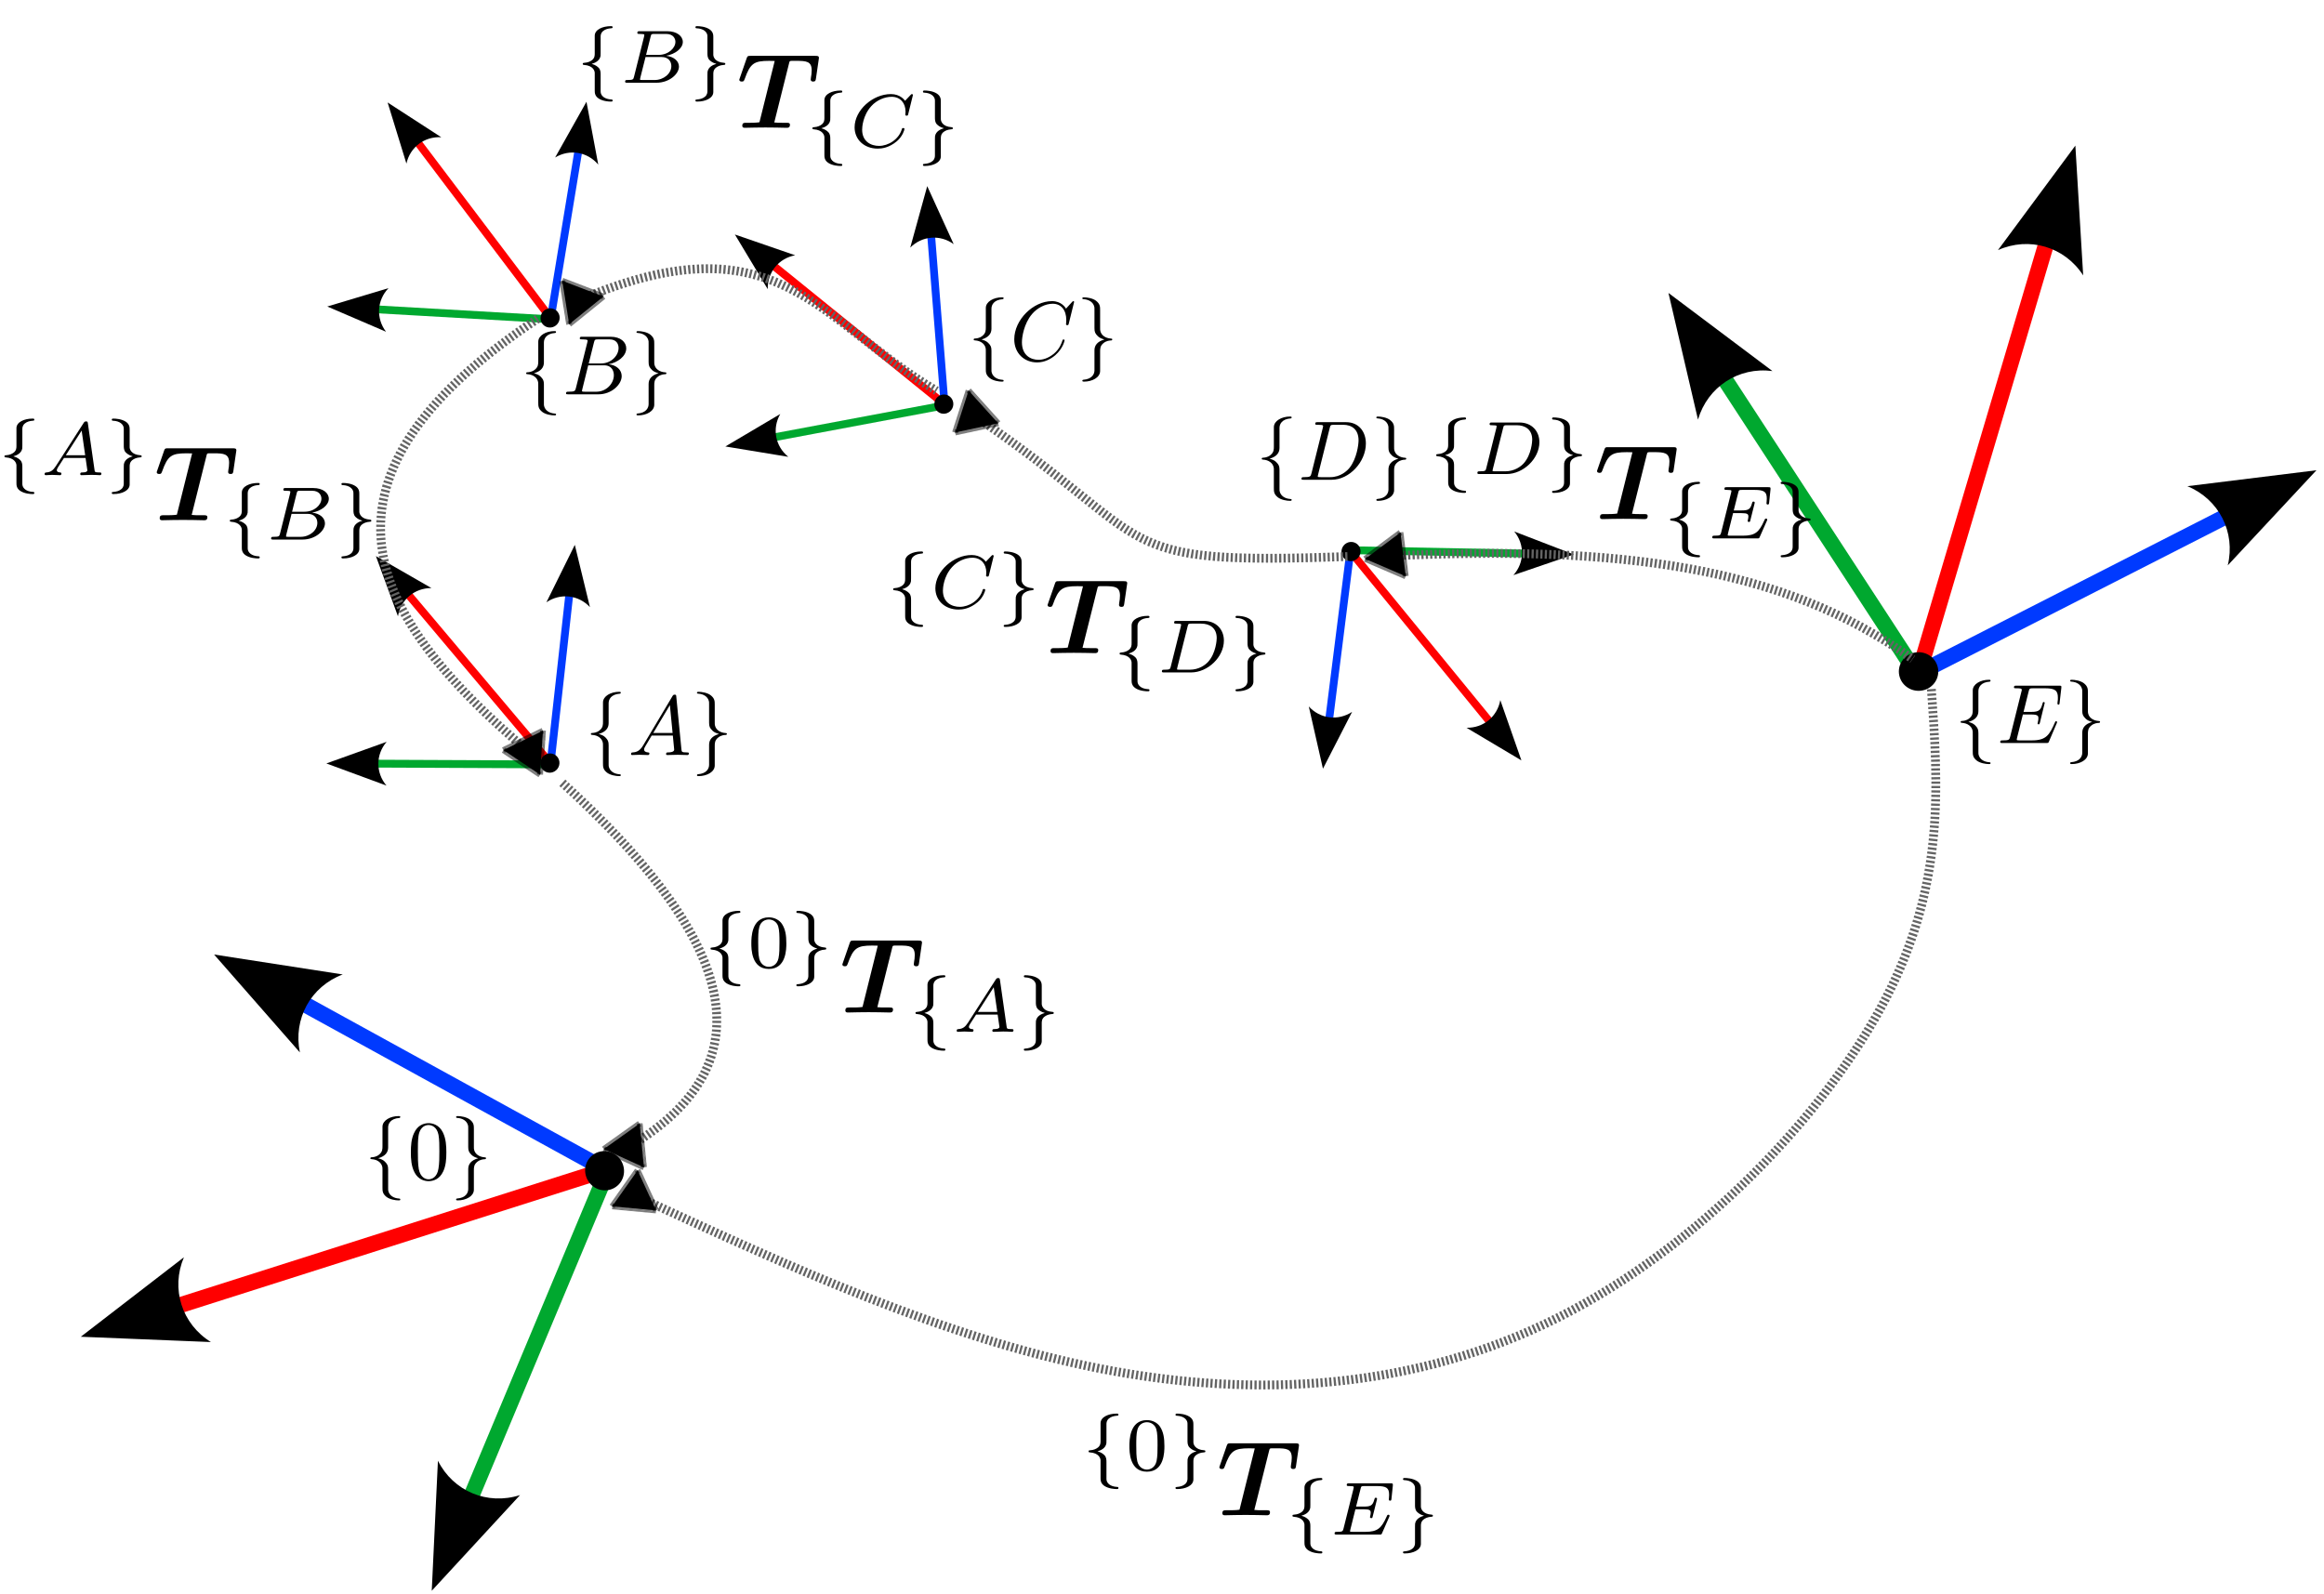 <?xml version="1.0" encoding="UTF-8" standalone="no"?>
<!-- Created with Inkscape (http://www.inkscape.org/) -->

<svg
   width="52.707mm"
   height="36.153mm"
   viewBox="0 0 52.707 36.153"
   version="1.1"
   id="svg1"
   inkscape:version="1.3.2 (1:1.3.2+202311252150+091e20ef0f)"
   sodipodi:docname="frame_transformation_sequence.svg"
   xmlns:inkscape="http://www.inkscape.org/namespaces/inkscape"
   xmlns:sodipodi="http://sodipodi.sourceforge.net/DTD/sodipodi-0.dtd"
   xmlns="http://www.w3.org/2000/svg"
   xmlns:svg="http://www.w3.org/2000/svg">
  <sodipodi:namedview
     id="namedview1"
     pagecolor="#ffffff"
     bordercolor="#666666"
     borderopacity="1.0"
     inkscape:showpageshadow="2"
     inkscape:pageopacity="0.0"
     inkscape:pagecheckerboard="0"
     inkscape:deskcolor="#d1d1d1"
     inkscape:document-units="mm"
     inkscape:zoom="5.6002363"
     inkscape:cx="83.032211"
     inkscape:cy="59.461777"
     inkscape:window-width="1848"
     inkscape:window-height="1016"
     inkscape:window-x="0"
     inkscape:window-y="27"
     inkscape:window-maximized="1"
     inkscape:current-layer="layer1" />
  <defs
     id="defs1">
    <inkscape:path-effect
       effect="bspline"
       id="path-effect43"
       is_visible="true"
       lpeversion="1.3"
       weight="33.333"
       steps="2"
       helper_size="0"
       apply_no_weight="true"
       apply_with_weight="true"
       only_selected="false"
       uniform="false" />
    <marker
       style="overflow:visible"
       id="Triangle"
       refX="0"
       refY="0"
       orient="auto-start-reverse"
       inkscape:stockid="Triangle arrow"
       markerWidth="1"
       markerHeight="1"
       viewBox="0 0 1 1"
       inkscape:isstock="true"
       inkscape:collect="always"
       preserveAspectRatio="xMidYMid">
      <path
         transform="scale(0.5)"
         style="fill:context-stroke;fill-rule:evenodd;stroke:context-stroke;stroke-width:1pt"
         d="M 5.77,0 -2.88,5 V -5 Z"
         id="path135" />
    </marker>
    <inkscape:path-effect
       effect="bspline"
       id="path-effect1"
       is_visible="true"
       lpeversion="1.3"
       weight="33.333"
       steps="2"
       helper_size="0"
       apply_no_weight="true"
       apply_with_weight="true"
       only_selected="false"
       uniform="false" />
    <marker
       style="overflow:visible"
       id="marker10"
       refX="0"
       refY="0"
       orient="auto-start-reverse"
       inkscape:stockid="Concave triangle arrow"
       markerWidth="1"
       markerHeight="1"
       viewBox="0 0 1 1"
       inkscape:isstock="true"
       inkscape:collect="always"
       preserveAspectRatio="xMidYMid">
      <path
         transform="scale(0.7)"
         d="M -2,-4 9,0 -2,4 c 2,-2.33 2,-5.66 0,-8 z"
         style="fill:context-stroke;fill-rule:evenodd;stroke:none"
         id="path10" />
    </marker>
    <marker
       style="overflow:visible"
       id="ConcaveTriangle"
       refX="0"
       refY="0"
       orient="auto-start-reverse"
       inkscape:stockid="Concave triangle arrow"
       markerWidth="1"
       markerHeight="1"
       viewBox="0 0 1 1"
       inkscape:isstock="true"
       inkscape:collect="always"
       preserveAspectRatio="xMidYMid">
      <path
         transform="scale(0.7)"
         d="M -2,-4 9,0 -2,4 c 2,-2.33 2,-5.66 0,-8 z"
         style="fill:context-stroke;fill-rule:evenodd;stroke:none"
         id="path7" />
    </marker>
    <marker
       style="overflow:visible"
       id="marker11"
       refX="0"
       refY="0"
       orient="auto-start-reverse"
       inkscape:stockid="Concave triangle arrow"
       markerWidth="1"
       markerHeight="1"
       viewBox="0 0 1 1"
       inkscape:isstock="true"
       inkscape:collect="always"
       preserveAspectRatio="xMidYMid">
      <path
         transform="scale(0.7)"
         d="M -2,-4 9,0 -2,4 c 2,-2.33 2,-5.66 0,-8 z"
         style="fill:context-stroke;fill-rule:evenodd;stroke:none"
         id="path11" />
    </marker>
    <marker
       style="overflow:visible"
       id="marker10-2"
       refX="0"
       refY="0"
       orient="auto-start-reverse"
       inkscape:stockid="Concave triangle arrow"
       markerWidth="1"
       markerHeight="1"
       viewBox="0 0 1 1"
       inkscape:isstock="true"
       inkscape:collect="always"
       preserveAspectRatio="xMidYMid">
      <path
         transform="scale(0.7)"
         d="M -2,-4 9,0 -2,4 c 2,-2.33 2,-5.66 0,-8 z"
         style="fill:context-stroke;fill-rule:evenodd;stroke:none"
         id="path10-6" />
    </marker>
    <marker
       style="overflow:visible"
       id="ConcaveTriangle-6"
       refX="0"
       refY="0"
       orient="auto-start-reverse"
       inkscape:stockid="Concave triangle arrow"
       markerWidth="1"
       markerHeight="1"
       viewBox="0 0 1 1"
       inkscape:isstock="true"
       inkscape:collect="always"
       preserveAspectRatio="xMidYMid">
      <path
         transform="scale(0.7)"
         d="M -2,-4 9,0 -2,4 c 2,-2.33 2,-5.66 0,-8 z"
         style="fill:context-stroke;fill-rule:evenodd;stroke:none"
         id="path7-4" />
    </marker>
    <marker
       style="overflow:visible"
       id="marker11-9"
       refX="0"
       refY="0"
       orient="auto-start-reverse"
       inkscape:stockid="Concave triangle arrow"
       markerWidth="1"
       markerHeight="1"
       viewBox="0 0 1 1"
       inkscape:isstock="true"
       inkscape:collect="always"
       preserveAspectRatio="xMidYMid">
      <path
         transform="scale(0.7)"
         d="M -2,-4 9,0 -2,4 c 2,-2.33 2,-5.66 0,-8 z"
         style="fill:context-stroke;fill-rule:evenodd;stroke:none"
         id="path11-5" />
    </marker>
    <marker
       style="overflow:visible"
       id="marker10-2-7"
       refX="0"
       refY="0"
       orient="auto-start-reverse"
       inkscape:stockid="Concave triangle arrow"
       markerWidth="1"
       markerHeight="1"
       viewBox="0 0 1 1"
       inkscape:isstock="true"
       inkscape:collect="always"
       preserveAspectRatio="xMidYMid">
      <path
         transform="scale(0.7)"
         d="M -2,-4 9,0 -2,4 c 2,-2.33 2,-5.66 0,-8 z"
         style="fill:context-stroke;fill-rule:evenodd;stroke:none"
         id="path10-6-2" />
    </marker>
    <marker
       style="overflow:visible"
       id="ConcaveTriangle-6-2"
       refX="0"
       refY="0"
       orient="auto-start-reverse"
       inkscape:stockid="Concave triangle arrow"
       markerWidth="1"
       markerHeight="1"
       viewBox="0 0 1 1"
       inkscape:isstock="true"
       inkscape:collect="always"
       preserveAspectRatio="xMidYMid">
      <path
         transform="scale(0.7)"
         d="M -2,-4 9,0 -2,4 c 2,-2.33 2,-5.66 0,-8 z"
         style="fill:context-stroke;fill-rule:evenodd;stroke:none"
         id="path7-4-6" />
    </marker>
    <marker
       style="overflow:visible"
       id="marker11-9-1"
       refX="0"
       refY="0"
       orient="auto-start-reverse"
       inkscape:stockid="Concave triangle arrow"
       markerWidth="1"
       markerHeight="1"
       viewBox="0 0 1 1"
       inkscape:isstock="true"
       inkscape:collect="always"
       preserveAspectRatio="xMidYMid">
      <path
         transform="scale(0.7)"
         d="M -2,-4 9,0 -2,4 c 2,-2.33 2,-5.66 0,-8 z"
         style="fill:context-stroke;fill-rule:evenodd;stroke:none"
         id="path11-5-0" />
    </marker>
    <marker
       style="overflow:visible"
       id="marker10-2-0"
       refX="0"
       refY="0"
       orient="auto-start-reverse"
       inkscape:stockid="Concave triangle arrow"
       markerWidth="1"
       markerHeight="1"
       viewBox="0 0 1 1"
       inkscape:isstock="true"
       inkscape:collect="always"
       preserveAspectRatio="xMidYMid">
      <path
         transform="scale(0.7)"
         d="M -2,-4 9,0 -2,4 c 2,-2.33 2,-5.66 0,-8 z"
         style="fill:context-stroke;fill-rule:evenodd;stroke:none"
         id="path10-6-9" />
    </marker>
    <marker
       style="overflow:visible"
       id="ConcaveTriangle-6-1"
       refX="0"
       refY="0"
       orient="auto-start-reverse"
       inkscape:stockid="Concave triangle arrow"
       markerWidth="1"
       markerHeight="1"
       viewBox="0 0 1 1"
       inkscape:isstock="true"
       inkscape:collect="always"
       preserveAspectRatio="xMidYMid">
      <path
         transform="scale(0.7)"
         d="M -2,-4 9,0 -2,4 c 2,-2.33 2,-5.66 0,-8 z"
         style="fill:context-stroke;fill-rule:evenodd;stroke:none"
         id="path7-4-7" />
    </marker>
    <marker
       style="overflow:visible"
       id="marker11-9-7"
       refX="0"
       refY="0"
       orient="auto-start-reverse"
       inkscape:stockid="Concave triangle arrow"
       markerWidth="1"
       markerHeight="1"
       viewBox="0 0 1 1"
       inkscape:isstock="true"
       inkscape:collect="always"
       preserveAspectRatio="xMidYMid">
      <path
         transform="scale(0.7)"
         d="M -2,-4 9,0 -2,4 c 2,-2.33 2,-5.66 0,-8 z"
         style="fill:context-stroke;fill-rule:evenodd;stroke:none"
         id="path11-5-1" />
    </marker>
    <marker
       style="overflow:visible"
       id="marker10-2-3"
       refX="0"
       refY="0"
       orient="auto-start-reverse"
       inkscape:stockid="Concave triangle arrow"
       markerWidth="1"
       markerHeight="1"
       viewBox="0 0 1 1"
       inkscape:isstock="true"
       inkscape:collect="always"
       preserveAspectRatio="xMidYMid">
      <path
         transform="scale(0.7)"
         d="M -2,-4 9,0 -2,4 c 2,-2.33 2,-5.66 0,-8 z"
         style="fill:context-stroke;fill-rule:evenodd;stroke:none"
         id="path10-6-6" />
    </marker>
    <marker
       style="overflow:visible"
       id="ConcaveTriangle-6-5"
       refX="0"
       refY="0"
       orient="auto-start-reverse"
       inkscape:stockid="Concave triangle arrow"
       markerWidth="1"
       markerHeight="1"
       viewBox="0 0 1 1"
       inkscape:isstock="true"
       inkscape:collect="always"
       preserveAspectRatio="xMidYMid">
      <path
         transform="scale(0.7)"
         d="M -2,-4 9,0 -2,4 c 2,-2.33 2,-5.66 0,-8 z"
         style="fill:context-stroke;fill-rule:evenodd;stroke:none"
         id="path7-4-63" />
    </marker>
    <marker
       style="overflow:visible"
       id="marker11-9-9"
       refX="0"
       refY="0"
       orient="auto-start-reverse"
       inkscape:stockid="Concave triangle arrow"
       markerWidth="1"
       markerHeight="1"
       viewBox="0 0 1 1"
       inkscape:isstock="true"
       inkscape:collect="always"
       preserveAspectRatio="xMidYMid">
      <path
         transform="scale(0.7)"
         d="M -2,-4 9,0 -2,4 c 2,-2.33 2,-5.66 0,-8 z"
         style="fill:context-stroke;fill-rule:evenodd;stroke:none"
         id="path11-5-4" />
    </marker>
    <marker
       style="overflow:visible"
       id="marker10-6"
       refX="0"
       refY="0"
       orient="auto-start-reverse"
       inkscape:stockid="Concave triangle arrow"
       markerWidth="1"
       markerHeight="1"
       viewBox="0 0 1 1"
       inkscape:isstock="true"
       inkscape:collect="always"
       preserveAspectRatio="xMidYMid">
      <path
         transform="scale(0.7)"
         d="M -2,-4 9,0 -2,4 c 2,-2.33 2,-5.66 0,-8 z"
         style="fill:context-stroke;fill-rule:evenodd;stroke:none"
         id="path10-1" />
    </marker>
    <marker
       style="overflow:visible"
       id="ConcaveTriangle-5"
       refX="0"
       refY="0"
       orient="auto-start-reverse"
       inkscape:stockid="Concave triangle arrow"
       markerWidth="1"
       markerHeight="1"
       viewBox="0 0 1 1"
       inkscape:isstock="true"
       inkscape:collect="always"
       preserveAspectRatio="xMidYMid">
      <path
         transform="scale(0.7)"
         d="M -2,-4 9,0 -2,4 c 2,-2.33 2,-5.66 0,-8 z"
         style="fill:context-stroke;fill-rule:evenodd;stroke:none"
         id="path7-9" />
    </marker>
    <marker
       style="overflow:visible"
       id="marker11-4"
       refX="0"
       refY="0"
       orient="auto-start-reverse"
       inkscape:stockid="Concave triangle arrow"
       markerWidth="1"
       markerHeight="1"
       viewBox="0 0 1 1"
       inkscape:isstock="true"
       inkscape:collect="always"
       preserveAspectRatio="xMidYMid">
      <path
         transform="scale(0.7)"
         d="M -2,-4 9,0 -2,4 c 2,-2.33 2,-5.66 0,-8 z"
         style="fill:context-stroke;fill-rule:evenodd;stroke:none"
         id="path11-9" />
    </marker>
    <inkscape:path-effect
       effect="bspline"
       id="path-effect5"
       is_visible="true"
       lpeversion="1.3"
       weight="33.333"
       steps="2"
       helper_size="0"
       apply_no_weight="true"
       apply_with_weight="true"
       only_selected="false"
       uniform="false" />
    <inkscape:path-effect
       effect="bspline"
       id="path-effect6"
       is_visible="true"
       lpeversion="1.3"
       weight="33.333"
       steps="2"
       helper_size="0"
       apply_no_weight="true"
       apply_with_weight="true"
       only_selected="false"
       uniform="false" />
  </defs>
  <g
     inkscape:label="Layer 1"
     inkscape:groupmode="layer"
     id="layer1"
     transform="translate(-276.005,-163.688)">
    <g
       id="g11"
       transform="matrix(0.192,0,0,0.192,217.423,151.526)"
       style="display:inline">
      <path
         style="font-variation-settings:normal;fill:none;fill-opacity:1;stroke:#00a82f;stroke-width:1.875;stroke-linecap:butt;stroke-linejoin:miter;stroke-miterlimit:4;stroke-dasharray:none;stroke-dashoffset:0;stroke-opacity:1;marker-end:url(#marker10);stop-color:#000000"
         d="M 531.789,143.34 508.648,107.85"
         id="path815-5-3-0-1-0"
         inkscape:connector-curvature="0"
         sodipodi:nodetypes="cc" />
      <path
         style="font-variation-settings:normal;vector-effect:none;fill:none;fill-opacity:1;stroke:#ff0000;stroke-width:1.875;stroke-linecap:butt;stroke-linejoin:miter;stroke-miterlimit:4;stroke-dasharray:none;stroke-dashoffset:0;stroke-opacity:1;-inkscape-stroke:none;marker-end:url(#ConcaveTriangle);stop-color:#000000"
         d="M 531.504,143.72 546.898,91.87"
         id="path815-5-9-1-9-4-6"
         inkscape:connector-curvature="0"
         sodipodi:nodetypes="cc" />
      <path
         style="font-variation-settings:normal;fill:none;fill-opacity:1;stroke:#003aff;stroke-width:1.875;stroke-linecap:butt;stroke-linejoin:miter;stroke-miterlimit:4;stroke-dasharray:none;stroke-dashoffset:0;stroke-opacity:1;marker-end:url(#marker11);stop-color:#000000"
         d="m 530.857,143.319 37.358,-19.053"
         id="path815-5-9-6-9-63-9-1"
         inkscape:connector-curvature="0"
         sodipodi:nodetypes="cc" />
      <ellipse
         style="color:#000000;clip-rule:nonzero;display:inline;overflow:visible;visibility:visible;isolation:auto;mix-blend-mode:normal;color-interpolation:sRGB;color-interpolation-filters:linearRGB;solid-color:#000000;solid-opacity:1;fill:#000000;fill-opacity:1;fill-rule:nonzero;stroke:#000000;stroke-width:0.43;stroke-linecap:butt;stroke-linejoin:miter;stroke-miterlimit:4;stroke-dasharray:none;stroke-dashoffset:0;stroke-opacity:1;color-rendering:auto;image-rendering:auto;shape-rendering:auto;text-rendering:auto;enable-background:accumulate"
         id="path4148-6-55"
         cx="298.6"
         cy="-458.808"
         rx="2.072"
         ry="2.108"
         transform="matrix(0.318,0.948,-0.952,0.306,0,0)" />
    </g>
    <g
       id="g11-4"
       transform="matrix(-0.053,0.078,-0.078,-0.053,345.956,142.285)"
       style="display:inline"
       inkscape:transform-center-x="-6.1128852"
       inkscape:transform-center-y="6.4905195">
      <path
         style="font-variation-settings:normal;fill:none;fill-opacity:1;stroke:#00a82f;stroke-width:1.875;stroke-linecap:butt;stroke-linejoin:miter;stroke-miterlimit:4;stroke-dasharray:none;stroke-dashoffset:0;stroke-opacity:1;marker-end:url(#marker10-2);stop-color:#000000"
         d="M 531.789,143.34 508.648,107.85"
         id="path815-5-3-0-1-0-8"
         inkscape:connector-curvature="0"
         sodipodi:nodetypes="cc" />
      <path
         style="font-variation-settings:normal;vector-effect:none;fill:none;fill-opacity:1;stroke:#ff0000;stroke-width:1.875;stroke-linecap:butt;stroke-linejoin:miter;stroke-miterlimit:4;stroke-dasharray:none;stroke-dashoffset:0;stroke-opacity:1;-inkscape-stroke:none;marker-end:url(#ConcaveTriangle-6);stop-color:#000000"
         d="M 531.504,143.72 546.898,91.87"
         id="path815-5-9-1-9-4-6-7"
         inkscape:connector-curvature="0"
         sodipodi:nodetypes="cc" />
      <path
         style="font-variation-settings:normal;fill:none;fill-opacity:1;stroke:#003aff;stroke-width:1.875;stroke-linecap:butt;stroke-linejoin:miter;stroke-miterlimit:4;stroke-dasharray:none;stroke-dashoffset:0;stroke-opacity:1;marker-end:url(#marker11-9);stop-color:#000000"
         d="m 530.857,143.319 37.358,-19.053"
         id="path815-5-9-6-9-63-9-1-1"
         inkscape:connector-curvature="0"
         sodipodi:nodetypes="cc" />
      <ellipse
         style="color:#000000;clip-rule:nonzero;display:inline;overflow:visible;visibility:visible;isolation:auto;mix-blend-mode:normal;color-interpolation:sRGB;color-interpolation-filters:linearRGB;solid-color:#000000;solid-opacity:1;fill:#000000;fill-opacity:1;fill-rule:nonzero;stroke:#000000;stroke-width:0.43;stroke-linecap:butt;stroke-linejoin:miter;stroke-miterlimit:4;stroke-dasharray:none;stroke-dashoffset:0;stroke-opacity:1;color-rendering:auto;image-rendering:auto;shape-rendering:auto;text-rendering:auto;enable-background:accumulate"
         id="path4148-6-55-72"
         cx="298.6"
         cy="-458.808"
         rx="2.072"
         ry="2.108"
         transform="matrix(0.318,0.948,-0.952,0.306,0,0)" />
    </g>
    <g
       id="g11-4-1"
       transform="matrix(0.036,-0.087,0.087,0.036,265.855,213.98)"
       style="display:inline"
       inkscape:transform-center-x="6.5537434"
       inkscape:transform-center-y="-5.4098805">
      <path
         style="font-variation-settings:normal;fill:none;fill-opacity:1;stroke:#00a82f;stroke-width:1.875;stroke-linecap:butt;stroke-linejoin:miter;stroke-miterlimit:4;stroke-dasharray:none;stroke-dashoffset:0;stroke-opacity:1;marker-end:url(#marker10-2-7);stop-color:#000000"
         d="M 531.789,143.34 508.648,107.85"
         id="path815-5-3-0-1-0-8-5"
         inkscape:connector-curvature="0"
         sodipodi:nodetypes="cc" />
      <path
         style="font-variation-settings:normal;vector-effect:none;fill:none;fill-opacity:1;stroke:#ff0000;stroke-width:1.875;stroke-linecap:butt;stroke-linejoin:miter;stroke-miterlimit:4;stroke-dasharray:none;stroke-dashoffset:0;stroke-opacity:1;-inkscape-stroke:none;marker-end:url(#ConcaveTriangle-6-2);stop-color:#000000"
         d="M 531.504,143.72 546.898,91.87"
         id="path815-5-9-1-9-4-6-7-9"
         inkscape:connector-curvature="0"
         sodipodi:nodetypes="cc" />
      <path
         style="font-variation-settings:normal;fill:none;fill-opacity:1;stroke:#003aff;stroke-width:1.875;stroke-linecap:butt;stroke-linejoin:miter;stroke-miterlimit:4;stroke-dasharray:none;stroke-dashoffset:0;stroke-opacity:1;marker-end:url(#marker11-9-1);stop-color:#000000"
         d="m 530.857,143.319 37.358,-19.053"
         id="path815-5-9-6-9-63-9-1-1-4"
         inkscape:connector-curvature="0"
         sodipodi:nodetypes="cc" />
      <ellipse
         style="color:#000000;clip-rule:nonzero;display:inline;overflow:visible;visibility:visible;isolation:auto;mix-blend-mode:normal;color-interpolation:sRGB;color-interpolation-filters:linearRGB;solid-color:#000000;solid-opacity:1;fill:#000000;fill-opacity:1;fill-rule:nonzero;stroke:#000000;stroke-width:0.43;stroke-linecap:butt;stroke-linejoin:miter;stroke-miterlimit:4;stroke-dasharray:none;stroke-dashoffset:0;stroke-opacity:1;color-rendering:auto;image-rendering:auto;shape-rendering:auto;text-rendering:auto;enable-background:accumulate"
         id="path4148-6-55-72-9"
         cx="298.6"
         cy="-458.808"
         rx="2.072"
         ry="2.108"
         transform="matrix(0.318,0.948,-0.952,0.306,0,0)" />
    </g>
    <g
       id="g11-4-9"
       transform="matrix(0.056,-0.076,0.076,0.056,247.86,203.322)"
       style="display:inline"
       inkscape:transform-center-x="5.8534485"
       inkscape:transform-center-y="-6.6967299">
      <path
         style="font-variation-settings:normal;fill:none;fill-opacity:1;stroke:#00a82f;stroke-width:1.875;stroke-linecap:butt;stroke-linejoin:miter;stroke-miterlimit:4;stroke-dasharray:none;stroke-dashoffset:0;stroke-opacity:1;marker-end:url(#marker10-2-0);stop-color:#000000"
         d="M 531.789,143.34 508.648,107.85"
         id="path815-5-3-0-1-0-8-7"
         inkscape:connector-curvature="0"
         sodipodi:nodetypes="cc" />
      <path
         style="font-variation-settings:normal;vector-effect:none;fill:none;fill-opacity:1;stroke:#ff0000;stroke-width:1.875;stroke-linecap:butt;stroke-linejoin:miter;stroke-miterlimit:4;stroke-dasharray:none;stroke-dashoffset:0;stroke-opacity:1;-inkscape-stroke:none;marker-end:url(#ConcaveTriangle-6-1);stop-color:#000000"
         d="M 531.504,143.72 546.898,91.87"
         id="path815-5-9-1-9-4-6-7-7"
         inkscape:connector-curvature="0"
         sodipodi:nodetypes="cc" />
      <path
         style="font-variation-settings:normal;fill:none;fill-opacity:1;stroke:#003aff;stroke-width:1.875;stroke-linecap:butt;stroke-linejoin:miter;stroke-miterlimit:4;stroke-dasharray:none;stroke-dashoffset:0;stroke-opacity:1;marker-end:url(#marker11-9-7);stop-color:#000000"
         d="m 530.857,143.319 37.358,-19.053"
         id="path815-5-9-6-9-63-9-1-1-6"
         inkscape:connector-curvature="0"
         sodipodi:nodetypes="cc" />
      <ellipse
         style="color:#000000;clip-rule:nonzero;display:inline;overflow:visible;visibility:visible;isolation:auto;mix-blend-mode:normal;color-interpolation:sRGB;color-interpolation-filters:linearRGB;solid-color:#000000;solid-opacity:1;fill:#000000;fill-opacity:1;fill-rule:nonzero;stroke:#000000;stroke-width:0.43;stroke-linecap:butt;stroke-linejoin:miter;stroke-miterlimit:4;stroke-dasharray:none;stroke-dashoffset:0;stroke-opacity:1;color-rendering:auto;image-rendering:auto;shape-rendering:auto;text-rendering:auto;enable-background:accumulate"
         id="path4148-6-55-72-7"
         cx="298.6"
         cy="-458.808"
         rx="2.072"
         ry="2.108"
         transform="matrix(0.318,0.948,-0.952,0.306,0,0)" />
    </g>
    <path
       style="font-variation-settings:normal;opacity:1;vector-effect:none;fill:none;fill-opacity:1;stroke:#646464;stroke-width:0.2;stroke-linecap:butt;stroke-linejoin:miter;stroke-miterlimit:4;stroke-dasharray:0.05,0.05;stroke-dashoffset:0;stroke-opacity:1;-inkscape-stroke:none;marker-start:url(#Triangle);stop-color:#000000;stop-opacity:1"
       d="m 289.567,190.497 c 3.511,1.618 7.023,3.236 10.571,3.928 3.548,0.692 7.132,0.457 10.355,-1.162 3.222,-1.62 6.082,-4.625 7.433,-7.236 1.351,-2.611 1.192,-4.828 1.034,-7.045"
       id="path43"
       inkscape:path-effect="#path-effect43"
       inkscape:original-d="m 289.56729,190.49692 c 3.51144,1.61796 7.02288,3.23591 10.53433,4.85386 3.58452,-0.23448 7.1689,-0.46895 10.75334,-0.70343 2.85994,-3.00501 5.71975,-6.0099 8.57962,-9.01485 -0.15855,-2.21715 -0.31709,-4.43418 -0.47563,-6.65128"
       sodipodi:nodetypes="ccccc"
       transform="translate(0.846,0.313)" />
    <g
       id="g43"
       transform="matrix(0.183,0,0,0.183,292.104,184.359)">
      <path
         id="path1-0"
         d="m 17.266,120.609 c 0,1.407 0,3.5 2.188,5.469 2.109,1.828 4.781,2.469 7.516,2.672 0.984,0.078 1.484,0.078 1.484,0.984 0,0.985 -0.703,0.985 -1.766,0.985 -7.516,0 -14.828,-3.156 -14.906,-8.844 v -16.531 c 0,-1.828 0,-4.078 -2.313,-6.11 -1.688,-1.344 -3.938,-2.469 -7.453,-2.672 -0.844,-0.078 -1.406,-0.078 -1.406,-0.984 0,-0.922 0.625,-0.922 1.188,-0.984 8.375,-0.562 9.922,-5.422 9.984,-7.391 V 70.688 c 0,-1.891 0,-5.062 3.734,-7.453 3.938,-2.531 9.422,-2.812 11.172,-2.812 1.062,0 1.766,0 1.766,0.984 0,0.922 -0.641,0.984 -1.203,0.984 -6.609,0.359 -9.281,3.516 -9.844,6.125 -0.141,0.703 -0.141,1.188 -0.141,2.172 v 14.766 c 0,2.031 0,4.562 -1.828,6.469 -0.984,0.906 -2.594,2.594 -6.531,3.656 2.813,0.766 7.516,2.672 8.297,7.453 0.062,0.422 0.062,0.563 0.062,2.813 v 14.765"
         style="fill:#000000;fill-opacity:1;fill-rule:nonzero;stroke:none"
         transform="matrix(0.133,0,0,-0.133,0,17.333)" />
      <path
         id="path2-9"
         d="m 71.281,100.422 c 0,7.734 -0.922,13.297 -4.156,18.219 -2.172,3.234 -6.531,6.031 -12.156,6.031 -16.312,0 -16.312,-19.188 -16.312,-24.25 0,-5.063 0,-23.828 16.312,-23.828 16.312,0 16.312,18.766 16.312,23.828 z M 54.969,78.562 c -3.234,0 -7.531,1.891 -8.938,7.656 -0.984,4.156 -0.984,9.922 -0.984,15.125 0,5.125 0,10.469 1.062,14.344 1.469,5.546 5.969,7.015 8.859,7.015 3.797,0 7.453,-2.312 8.719,-6.39 1.125,-3.797 1.188,-8.86 1.188,-14.969 0,-5.203 0,-10.406 -0.906,-14.844 -1.406,-6.391 -6.188,-7.938 -9,-7.938"
         style="fill:#000000;fill-opacity:1;fill-rule:nonzero;stroke:none"
         transform="matrix(0.133,0,0,-0.133,0,17.333)" />
      <path
         id="path3-2"
         d="m 97.266,85.797 c 0,1.828 0,4.078 2.328,6.125 1.687,1.328 3.937,2.453 7.453,2.672 0.844,0.062 1.406,0.062 1.406,0.984 0,0.906 -0.64,0.906 -1.203,0.984 -8.359,0.562 -9.906,5.407 -9.984,7.375 v 16.531 c 0,1.89 0,5.047 -3.719,7.437 -3.938,2.532 -9.422,2.813 -11.188,2.813 -0.984,0 -1.75,0 -1.75,-0.985 0,-0.906 0.625,-0.984 1.188,-0.984 6.609,-0.344 9.281,-3.516 9.844,-6.109 0.141,-0.703 0.141,-1.188 0.141,-2.172 v -14.766 c 0,-2.047 0,-4.578 1.828,-6.469 0.984,-0.922 2.609,-2.609 6.547,-3.656 -2.812,-0.781 -7.531,-2.672 -8.297,-7.453 -0.078,-0.422 -0.078,-0.562 -0.078,-2.812 V 70.547 c 0,-1.406 0,-3.516 -2.172,-5.484 -2.109,-1.828 -4.781,-2.453 -7.531,-2.672 -0.984,-0.062 -1.469,-0.062 -1.469,-0.984 0,-0.984 0.766,-0.984 1.75,-0.984 7.531,0 14.844,3.172 14.906,8.859 v 16.516"
         style="fill:#000000;fill-opacity:1;fill-rule:nonzero;stroke:none"
         transform="matrix(0.133,0,0,-0.133,0,17.333)" />
      <path
         id="path4-5"
         d="m 169.969,96.594 c 0.406,1.594 0.5,1.688 2.39,1.797 h 4.172 c 9.532,0 14.407,-0.5 14.407,-8.844 0,-2.594 -0.297,-4.375 -0.704,-6.766 0,-0.594 -0.187,-1.578 -0.187,-1.781 0,-1.891 1.781,-1.891 2.375,-1.891 1.891,0 2.187,0.797 2.484,2.781 l 2.782,19.172 c 0,1.984 -1.391,1.984 -3.375,1.984 h -60.297 c -2.282,0 -2.891,0 -3.578,-1.984 l -6.36,-18.375 c 0,-0.094 -0.594,-1.594 -0.594,-1.781 0,-1.797 1.891,-1.797 2.391,-1.797 1.688,0 1.875,0.5 2.672,2.484 5.172,14.5 8.641,16.797 22.75,16.797 2.984,0 3.187,0 5.172,-0.109 L 142.266,41.172 c -0.61,-0.109 -3.188,-0.5 -8.25,-0.5 h -4.172 c -1.891,0 -3.578,0 -3.578,-2.781 0,-1.891 1.687,-1.891 2.39,-1.891 3.078,0 6.25,0.203 9.438,0.203 3.265,0 6.547,0.094 9.828,0.094 3.375,0 6.75,-0.094 10.125,-0.094 3.187,0 6.359,-0.203 9.547,-0.203 1.187,0 3.078,0 3.078,2.875 0,1.797 -1.688,1.797 -3.375,1.797 h -4.078 c -2.391,0 -4.766,0 -7.156,0.297 l 13.906,55.625"
         style="fill:#000000;fill-opacity:1;fill-rule:nonzero;stroke:none"
         transform="matrix(0.133,0,0,-0.133,0,17.333)" />
      <path
         id="path5-4"
         d="m 208.266,60.609 c 0,1.406 0,3.5 2.187,5.469 2.11,1.828 4.781,2.469 7.516,2.672 0.984,0.078 1.484,0.078 1.484,0.984 0,0.984 -0.703,0.984 -1.765,0.984 -7.516,0 -14.829,-3.156 -14.907,-8.844 V 45.344 c 0,-1.828 0,-4.078 -2.312,-6.109 -1.688,-1.344 -3.938,-2.469 -7.453,-2.672 -0.844,-0.078 -1.407,-0.078 -1.407,-0.984 0,-0.922 0.625,-0.922 1.188,-0.984 8.375,-0.562 9.922,-5.422 9.984,-7.391 V 10.688 c 0,-1.891 0,-5.062 3.735,-7.453 3.937,-2.531 9.422,-2.813 11.172,-2.813 1.062,0 1.765,0 1.765,0.984 0,0.922 -0.64,0.984 -1.203,0.984 -6.609,0.359 -9.281,3.516 -9.844,6.125 -0.14,0.703 -0.14,1.188 -0.14,2.172 v 14.766 c 0,2.031 0,4.562 -1.828,6.469 -0.985,0.906 -2.594,2.594 -6.532,3.656 2.813,0.766 7.516,2.672 8.297,7.453 0.063,0.422 0.063,0.562 0.063,2.812 v 14.766"
         style="fill:#000000;fill-opacity:1;fill-rule:nonzero;stroke:none"
         transform="matrix(0.133,0,0,-0.133,0,17.333)" />
      <path
         id="path6-0"
         d="m 240.484,26.438 c -2.468,-3.797 -4.718,-5.625 -8.859,-5.906 C 230.922,20.453 230,20.453 230,19.047 230,18.281 230.641,18 230.984,18 c 1.829,0 4.157,0.281 6.047,0.281 2.25,0 5.141,-0.281 7.25,-0.281 0.344,0 1.407,0 1.407,1.547 0,0.906 -0.922,0.984 -1.204,0.984 -0.562,0.062 -3.093,0.203 -3.093,2.109 0,0.844 0.703,2.031 1.062,2.672 l 5.625,8.719 h 20.11 l 1.687,-11.672 c -0.281,-0.703 -0.703,-1.828 -4.859,-1.828 -0.844,0 -1.828,0 -1.828,-1.547 0,-0.281 0.218,-0.984 1.125,-0.984 2.046,0 7.031,0.281 9.062,0.281 1.266,0 2.891,-0.078 4.156,-0.078 1.266,-0.062 2.735,-0.203 4,-0.203 0.922,0 1.407,0.562 1.407,1.469 0,1.062 -0.844,1.062 -1.969,1.062 -4.078,0 -4.219,0.562 -4.422,2.25 l -6.188,43.375 c -0.203,1.469 -0.343,1.969 -1.687,1.969 -1.328,0 -1.75,-0.641 -2.391,-1.625 z m 9.282,10.125 14.765,22.984 3.297,-22.984 z"
         style="fill:#000000;fill-opacity:1;fill-rule:nonzero;stroke:none"
         transform="matrix(0.133,0,0,-0.133,0,17.333)" />
      <path
         id="path7-5"
         d="m 309.266,25.797 c 0,1.828 0,4.078 2.328,6.125 1.687,1.328 3.937,2.453 7.453,2.672 0.844,0.062 1.406,0.062 1.406,0.984 0,0.906 -0.64,0.906 -1.203,0.984 -8.359,0.562 -9.906,5.406 -9.984,7.375 v 16.531 c 0,1.891 0,5.047 -3.719,7.438 -3.938,2.531 -9.422,2.812 -11.188,2.812 -0.984,0 -1.75,0 -1.75,-0.984 0,-0.906 0.625,-0.984 1.188,-0.984 6.609,-0.344 9.281,-3.516 9.844,-6.109 0.14,-0.703 0.14,-1.188 0.14,-2.172 V 45.703 c 0,-2.047 0,-4.578 1.828,-6.469 0.985,-0.922 2.61,-2.609 6.547,-3.656 -2.812,-0.781 -7.531,-2.672 -8.297,-7.453 -0.078,-0.422 -0.078,-0.562 -0.078,-2.812 V 10.547 c 0,-1.406 0,-3.516 -2.172,-5.484 -2.109,-1.828 -4.781,-2.453 -7.531,-2.672 -0.984,-0.062 -1.469,-0.062 -1.469,-0.984 0,-0.984 0.766,-0.984 1.75,-0.984 7.532,0 14.844,3.172 14.907,8.859 V 25.797"
         style="fill:#000000;fill-opacity:1;fill-rule:nonzero;stroke:none"
         transform="matrix(0.133,0,0,-0.133,0,17.333)" />
    </g>
    <g
       id="g44"
       transform="matrix(0.183,0,0,0.183,267.086,173.193)">
      <path
         id="path8-9"
         d="m 387.266,120.609 c 0,1.407 0,3.5 2.187,5.469 2.11,1.828 4.781,2.469 7.516,2.672 0.984,0.078 1.484,0.078 1.484,0.984 0,0.985 -0.703,0.985 -1.765,0.985 -7.516,0 -14.829,-3.156 -14.907,-8.844 v -16.531 c 0,-1.828 0,-4.078 -2.312,-6.11 -1.688,-1.344 -3.938,-2.469 -7.453,-2.672 -0.844,-0.078 -1.407,-0.078 -1.407,-0.984 0,-0.922 0.625,-0.922 1.188,-0.984 8.375,-0.562 9.922,-5.422 9.984,-7.391 V 70.688 c 0,-1.891 0,-5.062 3.735,-7.453 3.937,-2.531 9.422,-2.812 11.172,-2.812 1.062,0 1.765,0 1.765,0.984 0,0.922 -0.64,0.984 -1.203,0.984 -6.609,0.359 -9.281,3.516 -9.844,6.125 -0.14,0.703 -0.14,1.188 -0.14,2.172 v 14.766 c 0,2.031 0,4.562 -1.828,6.469 -0.985,0.906 -2.594,2.594 -6.532,3.656 2.813,0.766 7.516,2.672 8.297,7.453 0.063,0.422 0.063,0.563 0.063,2.813 v 14.765"
         style="fill:#000000;fill-opacity:1;fill-rule:nonzero;stroke:none"
         transform="matrix(0.133,0,0,-0.133,0,17.333)" />
      <path
         id="path9-4"
         d="m 418.484,86.438 c -2.468,-3.797 -4.718,-5.625 -8.859,-5.906 C 408.922,80.453 408,80.453 408,79.047 408,78.281 408.641,78 408.984,78 c 1.829,0 4.157,0.281 6.047,0.281 2.25,0 5.141,-0.281 7.25,-0.281 0.344,0 1.407,0 1.407,1.547 0,0.906 -0.922,0.984 -1.204,0.984 -0.562,0.062 -3.093,0.203 -3.093,2.109 0,0.844 0.703,2.031 1.062,2.672 l 5.625,8.719 h 20.11 l 1.687,-11.672 c -0.281,-0.703 -0.703,-1.828 -4.859,-1.828 -0.844,0 -1.828,0 -1.828,-1.547 0,-0.281 0.218,-0.984 1.125,-0.984 2.046,0 7.031,0.281 9.062,0.281 1.266,0 2.891,-0.078 4.156,-0.078 1.266,-0.062 2.735,-0.203 4,-0.203 0.922,0 1.407,0.562 1.407,1.469 0,1.062 -0.844,1.062 -1.969,1.062 -4.078,0 -4.219,0.562 -4.422,2.25 l -6.188,43.375 c -0.203,1.469 -0.343,1.969 -1.687,1.969 -1.328,0 -1.75,-0.641 -2.391,-1.625 z m 9.282,10.125 14.765,22.985 3.297,-22.985 z"
         style="fill:#000000;fill-opacity:1;fill-rule:nonzero;stroke:none"
         transform="matrix(0.133,0,0,-0.133,0,17.333)" />
      <path
         id="path10-69"
         d="m 487.266,85.797 c 0,1.828 0,4.078 2.328,6.125 1.687,1.328 3.937,2.453 7.453,2.672 0.844,0.062 1.406,0.062 1.406,0.984 0,0.906 -0.64,0.906 -1.203,0.984 -8.359,0.562 -9.906,5.407 -9.984,7.375 v 16.531 c 0,1.89 0,5.047 -3.719,7.437 -3.938,2.532 -9.422,2.813 -11.188,2.813 -0.984,0 -1.75,0 -1.75,-0.985 0,-0.906 0.625,-0.984 1.188,-0.984 6.609,-0.344 9.281,-3.516 9.844,-6.109 0.14,-0.703 0.14,-1.188 0.14,-2.172 v -14.766 c 0,-2.047 0,-4.578 1.828,-6.469 0.985,-0.922 2.61,-2.609 6.547,-3.656 -2.812,-0.781 -7.531,-2.672 -8.297,-7.453 -0.078,-0.422 -0.078,-0.562 -0.078,-2.812 V 70.547 c 0,-1.406 0,-3.516 -2.172,-5.484 -2.109,-1.828 -4.781,-2.453 -7.531,-2.672 -0.984,-0.062 -1.469,-0.062 -1.469,-0.984 0,-0.984 0.766,-0.984 1.75,-0.984 7.532,0 14.844,3.172 14.907,8.859 v 16.516"
         style="fill:#000000;fill-opacity:1;fill-rule:nonzero;stroke:none"
         transform="matrix(0.133,0,0,-0.133,0,17.333)" />
      <path
         id="path11-2"
         d="m 558.969,96.594 c 0.406,1.594 0.5,1.688 2.39,1.797 h 4.172 c 9.532,0 14.407,-0.5 14.407,-8.844 0,-2.594 -0.297,-4.375 -0.704,-6.766 0,-0.594 -0.187,-1.578 -0.187,-1.781 0,-1.891 1.781,-1.891 2.375,-1.891 1.891,0 2.187,0.797 2.484,2.781 l 2.782,19.172 c 0,1.984 -1.391,1.984 -3.375,1.984 h -60.297 c -2.282,0 -2.891,0 -3.578,-1.984 l -6.36,-18.375 c 0,-0.094 -0.594,-1.594 -0.594,-1.781 0,-1.797 1.891,-1.797 2.391,-1.797 1.688,0 1.875,0.5 2.672,2.484 5.172,14.5 8.641,16.797 22.75,16.797 2.984,0 3.187,0 5.172,-0.109 L 531.266,41.172 c -0.61,-0.109 -3.188,-0.5 -8.25,-0.5 h -4.172 c -1.891,0 -3.578,0 -3.578,-2.781 0,-1.891 1.687,-1.891 2.39,-1.891 3.078,0 6.25,0.203 9.438,0.203 3.265,0 6.547,0.094 9.828,0.094 3.375,0 6.75,-0.094 10.125,-0.094 3.187,0 6.359,-0.203 9.547,-0.203 1.187,0 3.078,0 3.078,2.875 0,1.797 -1.688,1.797 -3.375,1.797 h -4.078 c -2.391,0 -4.766,0 -7.156,0.297 l 13.906,55.625"
         style="fill:#000000;fill-opacity:1;fill-rule:nonzero;stroke:none"
         transform="matrix(0.133,0,0,-0.133,0,17.333)" />
      <path
         id="path12-2"
         d="m 597.266,60.609 c 0,1.406 0,3.5 2.187,5.469 2.11,1.828 4.781,2.469 7.516,2.672 0.984,0.078 1.484,0.078 1.484,0.984 0,0.984 -0.703,0.984 -1.765,0.984 -7.516,0 -14.829,-3.156 -14.907,-8.844 V 45.344 c 0,-1.828 0,-4.078 -2.312,-6.109 -1.688,-1.344 -3.938,-2.469 -7.453,-2.672 -0.844,-0.078 -1.407,-0.078 -1.407,-0.984 0,-0.922 0.625,-0.922 1.188,-0.984 8.375,-0.562 9.922,-5.422 9.984,-7.391 V 10.688 c 0,-1.891 0,-5.062 3.735,-7.453 3.937,-2.531 9.422,-2.813 11.172,-2.813 1.062,0 1.765,0 1.765,0.984 0,0.922 -0.64,0.984 -1.203,0.984 -6.609,0.359 -9.281,3.516 -9.844,6.125 -0.14,0.703 -0.14,1.188 -0.14,2.172 v 14.766 c 0,2.031 0,4.562 -1.828,6.469 -0.985,0.906 -2.594,2.594 -6.532,3.656 2.813,0.766 7.516,2.672 8.297,7.453 0.063,0.422 0.063,0.562 0.063,2.812 v 14.766"
         style="fill:#000000;fill-opacity:1;fill-rule:nonzero;stroke:none"
         transform="matrix(0.133,0,0,-0.133,0,17.333)" />
      <path
         id="path13-4"
         d="m 627.359,23.484 c -0.64,-2.391 -0.781,-2.953 -6.187,-2.953 -1.203,0 -2.109,0 -2.109,-1.484 C 619.063,18 619.906,18 621.172,18 h 27.203 c 11.813,0 20.875,8.078 20.875,15.047 0,4.984 -4.562,9.281 -12.016,10.047 8.5,1.547 15.61,6.891 15.61,12.938 0,5.344 -5.422,9.984 -14.547,9.984 h -25.594 c -1.344,0 -2.25,0 -2.25,-1.547 0,-0.984 0.844,-0.984 2.25,-0.984 0.063,0 1.406,0 2.672,-0.141 1.469,-0.141 1.609,-0.281 1.609,-0.984 0,-0.141 0,-0.484 -0.281,-1.547 z m 11.25,20.453 4.282,17.156 c 0.562,2.172 0.64,2.391 3.593,2.391 h 10.688 c 7.156,0 8.781,-4.703 8.781,-7.375 0,-5.703 -6.406,-12.172 -15.812,-12.172 z m -3.375,-23.406 c -2.187,0 -2.25,0.062 -2.25,0.703 0,0.062 0,0.422 0.282,1.469 l 4.843,19.266 h 14.907 c 6.609,0 9.14,-4.359 9.14,-8.438 0,-6.953 -7.093,-13 -15.609,-13 h -11.313"
         style="fill:#000000;fill-opacity:1;fill-rule:nonzero;stroke:none"
         transform="matrix(0.133,0,0,-0.133,0,17.333)" />
      <path
         id="path14-7"
         d="m 701.266,25.797 c 0,1.828 0,4.078 2.328,6.125 1.687,1.328 3.937,2.453 7.453,2.672 0.844,0.062 1.406,0.062 1.406,0.984 0,0.906 -0.64,0.906 -1.203,0.984 -8.359,0.562 -9.906,5.406 -9.984,7.375 v 16.531 c 0,1.891 0,5.047 -3.719,7.438 -3.938,2.531 -9.422,2.812 -11.188,2.812 -0.984,0 -1.75,0 -1.75,-0.984 0,-0.906 0.625,-0.984 1.188,-0.984 6.609,-0.344 9.281,-3.516 9.844,-6.109 0.14,-0.703 0.14,-1.188 0.14,-2.172 V 45.703 c 0,-2.047 0,-4.578 1.828,-6.469 0.985,-0.922 2.61,-2.609 6.547,-3.656 -2.812,-0.781 -7.531,-2.672 -8.297,-7.453 -0.078,-0.422 -0.078,-0.562 -0.078,-2.812 V 10.547 c 0,-1.406 0,-3.516 -2.172,-5.484 -2.109,-1.828 -4.781,-2.453 -7.531,-2.672 -0.984,-0.062 -1.469,-0.062 -1.469,-0.984 0,-0.984 0.766,-0.984 1.75,-0.984 7.532,0 14.844,3.172 14.907,8.859 V 25.797"
         style="fill:#000000;fill-opacity:1;fill-rule:nonzero;stroke:none"
         transform="matrix(0.133,0,0,-0.133,0,17.333)" />
    </g>
    <g
       id="g45"
       transform="matrix(0.183,0,0,0.183,270.636,164.291)">
      <path
         id="path15-7"
         d="m 780.266,120.609 c 0,1.407 0,3.5 2.187,5.469 2.11,1.828 4.781,2.469 7.516,2.672 0.984,0.078 1.484,0.078 1.484,0.984 0,0.985 -0.703,0.985 -1.765,0.985 -7.516,0 -14.829,-3.156 -14.907,-8.844 v -16.531 c 0,-1.828 0,-4.078 -2.312,-6.11 -1.688,-1.344 -3.938,-2.469 -7.453,-2.672 -0.844,-0.078 -1.407,-0.078 -1.407,-0.984 0,-0.922 0.625,-0.922 1.188,-0.984 8.375,-0.562 9.922,-5.422 9.984,-7.391 V 70.688 c 0,-1.891 0,-5.062 3.735,-7.453 3.937,-2.531 9.422,-2.812 11.172,-2.812 1.062,0 1.765,0 1.765,0.984 0,0.922 -0.64,0.984 -1.203,0.984 -6.609,0.359 -9.281,3.516 -9.844,6.125 -0.14,0.703 -0.14,1.188 -0.14,2.172 v 14.766 c 0,2.031 0,4.562 -1.828,6.469 -0.985,0.906 -2.594,2.594 -6.532,3.656 2.813,0.766 7.516,2.672 8.297,7.453 0.063,0.422 0.063,0.563 0.063,2.813 v 14.765"
         style="fill:#000000;fill-opacity:1;fill-rule:nonzero;stroke:none"
         transform="matrix(0.133,0,0,-0.133,0,17.333)" />
      <path
         id="path16-5"
         d="m 811.359,83.484 c -0.64,-2.391 -0.781,-2.953 -6.187,-2.953 -1.203,0 -2.109,0 -2.109,-1.484 C 803.063,78 803.906,78 805.172,78 h 27.203 c 11.813,0 20.875,8.078 20.875,15.047 0,4.984 -4.562,9.281 -12.016,10.047 8.5,1.547 15.61,6.89 15.61,12.937 0,5.344 -5.422,9.985 -14.547,9.985 h -25.594 c -1.344,0 -2.25,0 -2.25,-1.547 0,-0.985 0.844,-0.985 2.25,-0.985 0.063,0 1.406,0 2.672,-0.14 1.469,-0.141 1.609,-0.281 1.609,-0.985 0,-0.14 0,-0.484 -0.281,-1.546 z m 11.25,20.454 4.282,17.156 c 0.562,2.172 0.64,2.39 3.593,2.39 h 10.688 c 7.156,0 8.781,-4.703 8.781,-7.375 0,-5.703 -6.406,-12.171 -15.812,-12.171 z m -3.375,-23.407 c -2.187,0 -2.25,0.062 -2.25,0.703 0,0.062 0,0.422 0.282,1.469 l 4.843,19.266 h 14.907 c 6.609,0 9.14,-4.36 9.14,-8.438 0,-6.953 -7.093,-13 -15.609,-13 h -11.313"
         style="fill:#000000;fill-opacity:1;fill-rule:nonzero;stroke:none"
         transform="matrix(0.133,0,0,-0.133,0,17.333)" />
      <path
         id="path17-4"
         d="m 885.266,85.797 c 0,1.828 0,4.078 2.328,6.125 1.687,1.328 3.937,2.453 7.453,2.672 0.844,0.062 1.406,0.062 1.406,0.984 0,0.906 -0.64,0.906 -1.203,0.984 -8.359,0.562 -9.906,5.407 -9.984,7.375 v 16.531 c 0,1.89 0,5.047 -3.719,7.437 -3.938,2.532 -9.422,2.813 -11.188,2.813 -0.984,0 -1.75,0 -1.75,-0.985 0,-0.906 0.625,-0.984 1.188,-0.984 6.609,-0.344 9.281,-3.516 9.844,-6.109 0.14,-0.703 0.14,-1.188 0.14,-2.172 v -14.766 c 0,-2.047 0,-4.578 1.828,-6.469 0.985,-0.922 2.61,-2.609 6.547,-3.656 -2.812,-0.781 -7.531,-2.672 -8.297,-7.453 -0.078,-0.422 -0.078,-0.562 -0.078,-2.812 V 70.547 c 0,-1.406 0,-3.516 -2.172,-5.484 -2.109,-1.828 -4.781,-2.453 -7.531,-2.672 -0.984,-0.062 -1.469,-0.062 -1.469,-0.984 0,-0.984 0.766,-0.984 1.75,-0.984 7.532,0 14.844,3.172 14.907,8.859 v 16.516"
         style="fill:#000000;fill-opacity:1;fill-rule:nonzero;stroke:none"
         transform="matrix(0.133,0,0,-0.133,0,17.333)" />
      <path
         id="path18-8"
         d="m 955.969,96.594 c 0.406,1.594 0.5,1.688 2.39,1.797 h 4.172 c 9.532,0 14.407,-0.5 14.407,-8.844 0,-2.594 -0.297,-4.375 -0.704,-6.766 0,-0.594 -0.187,-1.578 -0.187,-1.781 0,-1.891 1.781,-1.891 2.375,-1.891 1.891,0 2.187,0.797 2.484,2.781 l 2.782,19.172 c 0,1.984 -1.391,1.984 -3.375,1.984 h -60.297 c -2.282,0 -2.891,0 -3.578,-1.984 l -6.36,-18.375 c 0,-0.094 -0.594,-1.594 -0.594,-1.781 0,-1.797 1.891,-1.797 2.391,-1.797 1.688,0 1.875,0.5 2.672,2.484 5.172,14.5 8.641,16.797 22.75,16.797 2.984,0 3.187,0 5.172,-0.109 L 928.266,41.172 c -0.61,-0.109 -3.188,-0.5 -8.25,-0.5 h -4.172 c -1.891,0 -3.578,0 -3.578,-2.781 0,-1.891 1.687,-1.891 2.39,-1.891 3.078,0 6.25,0.203 9.438,0.203 3.265,0 6.547,0.094 9.828,0.094 3.375,0 6.75,-0.094 10.125,-0.094 3.187,0 6.359,-0.203 9.547,-0.203 1.187,0 3.078,0 3.078,2.875 0,1.797 -1.688,1.797 -3.375,1.797 h -4.078 c -2.391,0 -4.766,0 -7.156,0.297 l 13.906,55.625"
         style="fill:#000000;fill-opacity:1;fill-rule:nonzero;stroke:none"
         transform="matrix(0.133,0,0,-0.133,0,17.333)" />
      <path
         id="path19-1"
         d="m 994.266,60.609 c 0,1.406 0,3.5 2.187,5.469 2.11,1.828 4.777,2.469 7.517,2.672 0.98,0.078 1.48,0.078 1.48,0.984 0,0.984 -0.7,0.984 -1.76,0.984 -7.518,0 -14.831,-3.156 -14.909,-8.844 V 45.344 c 0,-1.828 0,-4.078 -2.312,-6.109 -1.688,-1.344 -3.938,-2.469 -7.453,-2.672 -0.844,-0.078 -1.407,-0.078 -1.407,-0.984 0,-0.922 0.625,-0.922 1.188,-0.984 8.375,-0.562 9.922,-5.422 9.984,-7.391 V 10.688 c 0,-1.891 0,-5.062 3.735,-7.453 3.937,-2.531 9.424,-2.813 11.174,-2.813 1.06,0 1.76,0 1.76,0.984 0,0.922 -0.64,0.984 -1.2,0.984 -6.609,0.359 -9.281,3.516 -9.844,6.125 -0.14,0.703 -0.14,1.188 -0.14,2.172 v 14.766 c 0,2.031 0,4.562 -1.828,6.469 -0.985,0.906 -2.594,2.594 -6.532,3.656 2.813,0.766 7.516,2.672 8.297,7.453 0.063,0.422 0.063,0.562 0.063,2.812 v 14.766"
         style="fill:#000000;fill-opacity:1;fill-rule:nonzero;stroke:none"
         transform="matrix(0.133,0,0,-0.133,0,17.333)" />
      <path
         id="path20-2"
         d="m 1071.27,66.5 c 0,0.359 -0.22,0.922 -0.93,0.922 -0.48,0 -0.62,-0.141 -1.26,-0.844 l -5.13,-5.406 c -0.64,0.844 -4.57,6.25 -13.22,6.25 -17.07,0 -33.81,-15.109 -33.81,-31 0,-11.469 9,-19.828 21.58,-19.828 3.8,0 10.55,0.781 17.8,6.891 5.54,4.703 7.09,10.828 7.09,11.391 0,0.906 -0.84,0.906 -1.2,0.906 -0.91,0 -1.05,-0.344 -1.27,-1.125 -2.87,-9.625 -12.72,-15.531 -21.22,-15.531 -7.45,0 -15.75,4 -15.75,15.109 0,2.047 0.49,13.156 8.58,22.016 4.85,5.406 12.24,8.641 18.91,8.641 8.15,0 12.94,-5.906 12.94,-13.781 0,-1.969 -0.22,-2.453 -0.22,-2.875 0,-0.922 0.92,-0.922 1.26,-0.922 1.13,0 1.13,0.219 1.49,1.547 l 4.36,17.641"
         style="fill:#000000;fill-opacity:1;fill-rule:nonzero;stroke:none"
         transform="matrix(0.133,0,0,-0.133,0,17.333)" />
      <path
         id="path21-8"
         d="m 1097.27,25.797 c 0,1.828 0,4.078 2.32,6.125 1.69,1.328 3.94,2.453 7.46,2.672 0.84,0.062 1.4,0.062 1.4,0.984 0,0.906 -0.64,0.906 -1.2,0.984 -8.36,0.562 -9.91,5.406 -9.98,7.375 v 16.531 c 0,1.891 0,5.047 -3.72,7.438 -3.94,2.531 -9.42,2.812 -11.19,2.812 -0.98,0 -1.75,0 -1.75,-0.984 0,-0.906 0.62,-0.984 1.19,-0.984 6.61,-0.344 9.28,-3.516 9.84,-6.109 0.14,-0.703 0.14,-1.188 0.14,-2.172 V 45.703 c 0,-2.047 0,-4.578 1.83,-6.469 0.98,-0.922 2.61,-2.609 6.55,-3.656 -2.82,-0.781 -7.53,-2.672 -8.3,-7.453 -0.08,-0.422 -0.08,-0.562 -0.08,-2.812 V 10.547 c 0,-1.406 0,-3.516 -2.17,-5.484 -2.11,-1.828 -4.78,-2.453 -7.53,-2.672 -0.99,-0.062 -1.47,-0.062 -1.47,-0.984 0,-0.984 0.77,-0.984 1.75,-0.984 7.53,0 14.84,3.172 14.91,8.859 V 25.797"
         style="fill:#000000;fill-opacity:1;fill-rule:nonzero;stroke:none"
         transform="matrix(0.133,0,0,-0.133,0,17.333)" />
    </g>
    <g
       id="g46"
       transform="matrix(0.183,0,0,0.183,268.038,176.207)">
      <path
         id="path22-9"
         d="m 1176.27,120.609 c 0,1.407 0,3.5 2.18,5.469 2.11,1.828 4.78,2.469 7.52,2.672 0.98,0.078 1.48,0.078 1.48,0.984 0,0.985 -0.7,0.985 -1.76,0.985 -7.52,0 -14.83,-3.156 -14.91,-8.844 v -16.531 c 0,-1.828 0,-4.078 -2.31,-6.11 -1.69,-1.344 -3.94,-2.469 -7.45,-2.672 -0.85,-0.078 -1.41,-0.078 -1.41,-0.984 0,-0.922 0.62,-0.922 1.19,-0.984 8.37,-0.562 9.92,-5.422 9.98,-7.391 V 70.688 c 0,-1.891 0,-5.062 3.74,-7.453 3.93,-2.531 9.42,-2.812 11.17,-2.812 1.06,0 1.76,0 1.76,0.984 0,0.922 -0.64,0.984 -1.2,0.984 -6.61,0.359 -9.28,3.516 -9.84,6.125 -0.14,0.703 -0.14,1.188 -0.14,2.172 v 14.766 c 0,2.031 0,4.562 -1.83,6.469 -0.99,0.906 -2.6,2.594 -6.53,3.656 2.81,0.766 7.51,2.672 8.29,7.453 0.07,0.422 0.07,0.563 0.07,2.813 v 14.765"
         style="fill:#000000;fill-opacity:1;fill-rule:nonzero;stroke:none"
         transform="matrix(0.133,0,0,-0.133,0,17.333)" />
      <path
         id="path23-3"
         d="m 1253.27,126.5 c 0,0.359 -0.22,0.922 -0.93,0.922 -0.48,0 -0.62,-0.141 -1.26,-0.844 l -5.13,-5.406 c -0.64,0.844 -4.57,6.25 -13.22,6.25 -17.07,0 -33.81,-15.109 -33.81,-31 0,-11.469 9,-19.828 21.58,-19.828 3.8,0 10.55,0.781 17.8,6.891 5.54,4.703 7.09,10.828 7.09,11.391 0,0.906 -0.84,0.906 -1.2,0.906 -0.91,0 -1.05,-0.344 -1.27,-1.125 -2.87,-9.625 -12.72,-15.531 -21.22,-15.531 -7.45,0 -15.75,4 -15.75,15.109 0,2.047 0.49,13.157 8.58,22.016 4.85,5.406 12.24,8.641 18.91,8.641 8.15,0 12.94,-5.907 12.94,-13.782 0,-1.968 -0.22,-2.453 -0.22,-2.875 0,-0.921 0.92,-0.921 1.26,-0.921 1.13,0 1.13,0.218 1.49,1.546 l 4.36,17.641"
         style="fill:#000000;fill-opacity:1;fill-rule:nonzero;stroke:none"
         transform="matrix(0.133,0,0,-0.133,0,17.333)" />
      <path
         id="path24-6"
         d="m 1279.27,85.797 c 0,1.828 0,4.078 2.32,6.125 1.69,1.328 3.94,2.453 7.46,2.672 0.84,0.062 1.4,0.062 1.4,0.984 0,0.906 -0.64,0.906 -1.2,0.984 -8.36,0.562 -9.91,5.407 -9.98,7.375 v 16.531 c 0,1.89 0,5.047 -3.72,7.437 -3.94,2.532 -9.42,2.813 -11.19,2.813 -0.98,0 -1.75,0 -1.75,-0.985 0,-0.906 0.62,-0.984 1.19,-0.984 6.61,-0.344 9.28,-3.516 9.84,-6.109 0.14,-0.703 0.14,-1.188 0.14,-2.172 v -14.766 c 0,-2.047 0,-4.578 1.83,-6.469 0.98,-0.922 2.61,-2.609 6.55,-3.656 -2.82,-0.781 -7.53,-2.672 -8.3,-7.453 -0.08,-0.422 -0.08,-0.562 -0.08,-2.812 V 70.547 c 0,-1.406 0,-3.516 -2.17,-5.484 -2.11,-1.828 -4.78,-2.453 -7.53,-2.672 -0.99,-0.062 -1.47,-0.062 -1.47,-0.984 0,-0.984 0.77,-0.984 1.75,-0.984 7.53,0 14.84,3.172 14.91,8.859 v 16.516"
         style="fill:#000000;fill-opacity:1;fill-rule:nonzero;stroke:none"
         transform="matrix(0.133,0,0,-0.133,0,17.333)" />
      <path
         id="path25-8"
         d="m 1349.97,96.594 c 0.41,1.594 0.5,1.688 2.39,1.797 h 4.17 c 9.53,0 14.41,-0.5 14.41,-8.844 0,-2.594 -0.3,-4.375 -0.71,-6.766 0,-0.594 -0.18,-1.578 -0.18,-1.781 0,-1.891 1.78,-1.891 2.37,-1.891 1.89,0 2.19,0.797 2.49,2.781 l 2.78,19.172 c 0,1.984 -1.39,1.984 -3.38,1.984 h -60.29 c -2.29,0 -2.89,0 -3.58,-1.984 l -6.36,-18.375 c 0,-0.094 -0.6,-1.594 -0.6,-1.781 0,-1.797 1.9,-1.797 2.4,-1.797 1.68,0 1.87,0.5 2.67,2.484 5.17,14.5 8.64,16.797 22.75,16.797 2.98,0 3.18,0 5.17,-0.109 l -14.2,-57.109 c -0.61,-0.109 -3.19,-0.5 -8.25,-0.5 h -4.18 c -1.89,0 -3.57,0 -3.57,-2.781 0,-1.891 1.68,-1.891 2.39,-1.891 3.07,0 6.25,0.203 9.43,0.203 3.27,0 6.55,0.094 9.83,0.094 3.38,0 6.75,-0.094 10.13,-0.094 3.18,0 6.36,-0.203 9.54,-0.203 1.19,0 3.08,0 3.08,2.875 0,1.797 -1.69,1.797 -3.37,1.797 h -4.08 c -2.39,0 -4.77,0 -7.16,0.297 l 13.91,55.625"
         style="fill:#000000;fill-opacity:1;fill-rule:nonzero;stroke:none"
         transform="matrix(0.133,0,0,-0.133,0,17.333)" />
      <path
         id="path26-0"
         d="m 1387.27,60.609 c 0,1.406 0,3.5 2.18,5.469 2.11,1.828 4.78,2.469 7.52,2.672 0.98,0.078 1.48,0.078 1.48,0.984 0,0.984 -0.7,0.984 -1.76,0.984 -7.52,0 -14.83,-3.156 -14.91,-8.844 V 45.344 c 0,-1.828 0,-4.078 -2.31,-6.109 -1.69,-1.344 -3.94,-2.469 -7.45,-2.672 -0.85,-0.078 -1.41,-0.078 -1.41,-0.984 0,-0.922 0.62,-0.922 1.19,-0.984 8.37,-0.562 9.92,-5.422 9.98,-7.391 V 10.688 c 0,-1.891 0,-5.062 3.74,-7.453 3.93,-2.531 9.42,-2.813 11.17,-2.813 1.06,0 1.76,0 1.76,0.984 0,0.922 -0.64,0.984 -1.2,0.984 -6.61,0.359 -9.28,3.516 -9.84,6.125 -0.14,0.703 -0.14,1.188 -0.14,2.172 v 14.766 c 0,2.031 0,4.562 -1.83,6.469 -0.99,0.906 -2.6,2.594 -6.53,3.656 2.81,0.766 7.51,2.672 8.29,7.453 0.07,0.422 0.07,0.562 0.07,2.812 v 14.766"
         style="fill:#000000;fill-opacity:1;fill-rule:nonzero;stroke:none"
         transform="matrix(0.133,0,0,-0.133,0,17.333)" />
      <path
         id="path27-2"
         d="m 1418.28,23.484 c -0.56,-2.391 -0.7,-2.953 -6.19,-2.953 -1.26,0 -2.11,0 -2.11,-1.547 C 1409.98,18 1410.83,18 1412.09,18 h 25.11 c 15.6,0 30.58,14.344 30.58,29.672 0,10.266 -7.11,18.344 -18.56,18.344 h -25.59 c -1.41,0 -2.25,0 -2.25,-1.547 0,-0.984 0.78,-0.984 2.32,-0.984 1.13,0 1.41,0 2.68,-0.141 1.4,-0.141 1.54,-0.281 1.54,-0.984 0,-0.141 0,-0.484 -0.28,-1.547 z m 15.75,37.609 c 0.56,2.172 0.64,2.391 3.6,2.391 h 9 c 7.85,0 14.46,-3.938 14.46,-13.5 0,-1.609 -0.7,-13.781 -7.73,-21.797 -2.73,-3.156 -8.78,-7.656 -17.42,-7.656 h -9.56 c -2.19,0 -2.25,0.062 -2.25,0.703 0,0.062 0,0.422 0.28,1.469 l 9.62,38.391"
         style="fill:#000000;fill-opacity:1;fill-rule:nonzero;stroke:none"
         transform="matrix(0.133,0,0,-0.133,0,17.333)" />
      <path
         id="path28-1"
         d="m 1495.27,25.797 c 0,1.828 0,4.078 2.32,6.125 1.69,1.328 3.94,2.453 7.46,2.672 0.84,0.062 1.4,0.062 1.4,0.984 0,0.906 -0.64,0.906 -1.2,0.984 -8.36,0.562 -9.91,5.406 -9.98,7.375 v 16.531 c 0,1.891 0,5.047 -3.72,7.438 -3.94,2.531 -9.42,2.812 -11.19,2.812 -0.98,0 -1.75,0 -1.75,-0.984 0,-0.906 0.62,-0.984 1.19,-0.984 6.61,-0.344 9.28,-3.516 9.84,-6.109 0.14,-0.703 0.14,-1.188 0.14,-2.172 V 45.703 c 0,-2.047 0,-4.578 1.83,-6.469 0.98,-0.922 2.61,-2.609 6.55,-3.656 -2.82,-0.781 -7.53,-2.672 -8.3,-7.453 -0.08,-0.422 -0.08,-0.562 -0.08,-2.812 V 10.547 c 0,-1.406 0,-3.516 -2.17,-5.484 -2.11,-1.828 -4.78,-2.453 -7.53,-2.672 -0.99,-0.062 -1.47,-0.062 -1.47,-0.984 0,-0.984 0.77,-0.984 1.75,-0.984 7.53,0 14.84,3.172 14.91,8.859 V 25.797"
         style="fill:#000000;fill-opacity:1;fill-rule:nonzero;stroke:none"
         transform="matrix(0.133,0,0,-0.133,0,17.333)" />
    </g>
    <g
       id="g47"
       transform="matrix(0.183,0,0,0.183,270.642,173.167)">
      <path
         id="path29-0"
         d="m 1575.27,120.609 c 0,1.407 0,3.5 2.18,5.469 2.11,1.828 4.78,2.469 7.52,2.672 0.98,0.078 1.48,0.078 1.48,0.984 0,0.985 -0.7,0.985 -1.76,0.985 -7.52,0 -14.83,-3.156 -14.91,-8.844 v -16.531 c 0,-1.828 0,-4.078 -2.31,-6.11 -1.69,-1.344 -3.94,-2.469 -7.45,-2.672 -0.85,-0.078 -1.41,-0.078 -1.41,-0.984 0,-0.922 0.62,-0.922 1.19,-0.984 8.37,-0.562 9.92,-5.422 9.98,-7.391 V 70.688 c 0,-1.891 0,-5.062 3.74,-7.453 3.93,-2.531 9.42,-2.812 11.17,-2.812 1.06,0 1.76,0 1.76,0.984 0,0.922 -0.64,0.984 -1.2,0.984 -6.61,0.359 -9.28,3.516 -9.84,6.125 -0.14,0.703 -0.14,1.188 -0.14,2.172 v 14.766 c 0,2.031 0,4.562 -1.83,6.469 -0.99,0.906 -2.6,2.594 -6.53,3.656 2.81,0.766 7.51,2.672 8.29,7.453 0.07,0.422 0.07,0.563 0.07,2.813 v 14.765"
         style="fill:#000000;fill-opacity:1;fill-rule:nonzero;stroke:none"
         transform="matrix(0.133,0,0,-0.133,0,17.333)" />
      <path
         id="path30-5"
         d="m 1605.28,83.484 c -0.56,-2.391 -0.7,-2.953 -6.19,-2.953 -1.26,0 -2.11,0 -2.11,-1.547 C 1596.98,78 1597.83,78 1599.09,78 h 25.11 c 15.6,0 30.58,14.344 30.58,29.672 0,10.266 -7.11,18.344 -18.56,18.344 h -25.59 c -1.41,0 -2.25,0 -2.25,-1.547 0,-0.985 0.78,-0.985 2.32,-0.985 1.13,0 1.41,0 2.68,-0.14 1.4,-0.141 1.54,-0.281 1.54,-0.985 0,-0.14 0,-0.484 -0.28,-1.546 z m 15.75,37.61 c 0.56,2.172 0.64,2.39 3.6,2.39 h 9 c 7.85,0 14.46,-3.937 14.46,-13.5 0,-1.609 -0.7,-13.781 -7.73,-21.797 -2.73,-3.156 -8.78,-7.656 -17.42,-7.656 h -9.56 c -2.19,0 -2.25,0.062 -2.25,0.703 0,0.062 0,0.422 0.28,1.469 l 9.62,38.391"
         style="fill:#000000;fill-opacity:1;fill-rule:nonzero;stroke:none"
         transform="matrix(0.133,0,0,-0.133,0,17.333)" />
      <path
         id="path31-1"
         d="m 1683.27,85.797 c 0,1.828 0,4.078 2.32,6.125 1.69,1.328 3.94,2.453 7.46,2.672 0.84,0.062 1.4,0.062 1.4,0.984 0,0.906 -0.64,0.906 -1.2,0.984 -8.36,0.562 -9.91,5.407 -9.98,7.375 v 16.531 c 0,1.89 0,5.047 -3.72,7.437 -3.94,2.532 -9.42,2.813 -11.19,2.813 -0.98,0 -1.75,0 -1.75,-0.985 0,-0.906 0.62,-0.984 1.19,-0.984 6.61,-0.344 9.28,-3.516 9.84,-6.109 0.14,-0.703 0.14,-1.188 0.14,-2.172 v -14.766 c 0,-2.047 0,-4.578 1.83,-6.469 0.98,-0.922 2.61,-2.609 6.55,-3.656 -2.82,-0.781 -7.53,-2.672 -8.3,-7.453 -0.08,-0.422 -0.08,-0.562 -0.08,-2.812 V 70.547 c 0,-1.406 0,-3.516 -2.17,-5.484 -2.11,-1.828 -4.78,-2.453 -7.53,-2.672 -0.99,-0.062 -1.47,-0.062 -1.47,-0.984 0,-0.984 0.77,-0.984 1.75,-0.984 7.53,0 14.84,3.172 14.91,8.859 v 16.516"
         style="fill:#000000;fill-opacity:1;fill-rule:nonzero;stroke:none"
         transform="matrix(0.133,0,0,-0.133,0,17.333)" />
      <path
         id="path32-1"
         d="m 1754.97,96.594 c 0.41,1.594 0.5,1.688 2.39,1.797 h 4.17 c 9.53,0 14.41,-0.5 14.41,-8.844 0,-2.594 -0.3,-4.375 -0.71,-6.766 0,-0.594 -0.18,-1.578 -0.18,-1.781 0,-1.891 1.78,-1.891 2.37,-1.891 1.89,0 2.19,0.797 2.49,2.781 l 2.78,19.172 c 0,1.984 -1.39,1.984 -3.38,1.984 h -60.29 c -2.29,0 -2.89,0 -3.58,-1.984 l -6.36,-18.375 c 0,-0.094 -0.6,-1.594 -0.6,-1.781 0,-1.797 1.9,-1.797 2.4,-1.797 1.68,0 1.87,0.5 2.67,2.484 5.17,14.5 8.64,16.797 22.75,16.797 2.98,0 3.18,0 5.17,-0.109 l -14.2,-57.109 c -0.61,-0.109 -3.19,-0.5 -8.25,-0.5 h -4.18 c -1.89,0 -3.57,0 -3.57,-2.781 0,-1.891 1.68,-1.891 2.39,-1.891 3.07,0 6.25,0.203 9.43,0.203 3.27,0 6.55,0.094 9.83,0.094 3.38,0 6.75,-0.094 10.13,-0.094 3.18,0 6.36,-0.203 9.54,-0.203 1.19,0 3.08,0 3.08,2.875 0,1.797 -1.69,1.797 -3.37,1.797 h -4.08 c -2.39,0 -4.77,0 -7.16,0.297 l 13.91,55.625"
         style="fill:#000000;fill-opacity:1;fill-rule:nonzero;stroke:none"
         transform="matrix(0.133,0,0,-0.133,0,17.333)" />
      <path
         id="path33-0"
         d="m 1793.27,60.609 c 0,1.406 0,3.5 2.18,5.469 2.11,1.828 4.78,2.469 7.52,2.672 0.98,0.078 1.48,0.078 1.48,0.984 0,0.984 -0.7,0.984 -1.76,0.984 -7.52,0 -14.83,-3.156 -14.91,-8.844 V 45.344 c 0,-1.828 0,-4.078 -2.31,-6.109 -1.69,-1.344 -3.94,-2.469 -7.45,-2.672 -0.85,-0.078 -1.41,-0.078 -1.41,-0.984 0,-0.922 0.62,-0.922 1.19,-0.984 8.37,-0.562 9.92,-5.422 9.98,-7.391 V 10.688 c 0,-1.891 0,-5.062 3.74,-7.453 3.93,-2.531 9.42,-2.813 11.17,-2.813 1.06,0 1.76,0 1.76,0.984 0,0.922 -0.64,0.984 -1.2,0.984 -6.61,0.359 -9.28,3.516 -9.84,6.125 -0.14,0.703 -0.14,1.188 -0.14,2.172 v 14.766 c 0,2.031 0,4.562 -1.83,6.469 -0.99,0.906 -2.6,2.594 -6.53,3.656 2.81,0.766 7.51,2.672 8.29,7.453 0.07,0.422 0.07,0.562 0.07,2.812 v 14.766"
         style="fill:#000000;fill-opacity:1;fill-rule:nonzero;stroke:none"
         transform="matrix(0.133,0,0,-0.133,0,17.333)" />
      <path
         id="path34-8"
         d="m 1866.67,34.234 c 0.42,0.922 0.42,1.203 0.42,1.266 0,0.422 -0.28,0.984 -1.18,0.984 -0.14,0 -0.5,0 -0.78,-0.281 -0.15,-0.141 -0.21,-0.203 -1.05,-2.031 -4.58,-10.125 -8.16,-13.641 -19.61,-13.641 h -11.95 c -2.19,0 -2.25,0.062 -2.25,0.703 0,0.062 0,0.422 0.28,1.469 l 4.7,18.844 h 7.88 c 5.56,0 6.4,-0.906 6.4,-3.234 0,-0.766 -0.22,-1.969 -0.5,-3.156 -0.2,-0.641 -0.2,-0.703 -0.2,-0.844 0,-0.141 0.06,-0.984 1.19,-0.984 0.98,0 1.06,0.344 1.34,1.547 l 3.86,15.391 c 0.2,0.844 0.2,0.984 0.2,1.062 0,0.703 -0.54,0.984 -1.19,0.984 -0.9,0 -0.98,-0.359 -1.4,-1.828 -1.47,-5.484 -3.58,-6.406 -9.56,-6.406 h -7.38 l 4.22,16.734 c 0.56,2.172 0.62,2.391 3.58,2.391 h 11.47 c 9.2,0 11.51,-1.891 11.51,-8.156 0,-1.828 -0.28,-3.938 -0.28,-4.281 0,-0.562 0.22,-1.203 1.2,-1.203 1.05,0 1.13,0.641 1.27,1.828 l 1.27,12.234 c 0.2,2.109 -0.29,2.109 -2.05,2.109 h -38.66 c -1.4,0 -2.25,0 -2.25,-1.547 0,-0.984 0.77,-0.984 2.31,-0.984 1.13,0 1.41,0 2.68,-0.141 1.4,-0.141 1.54,-0.281 1.54,-0.984 0,-0.484 -0.2,-1.188 -0.28,-1.547 l -9.2,-36.766 c -0.7,-2.75 -0.78,-3.234 -6.27,-3.234 -1.26,0 -2.11,0 -2.11,-1.547 C 1815.84,18 1816.69,18 1817.95,18 h 39.72 c 1.77,0 1.83,0 2.39,1.266 l 6.61,14.969"
         style="fill:#000000;fill-opacity:1;fill-rule:nonzero;stroke:none"
         transform="matrix(0.133,0,0,-0.133,0,17.333)" />
      <path
         id="path35-5"
         d="m 1896.27,25.797 c 0,1.828 0,4.078 2.32,6.125 1.69,1.328 3.94,2.453 7.46,2.672 0.84,0.062 1.4,0.062 1.4,0.984 0,0.906 -0.64,0.906 -1.2,0.984 -8.36,0.562 -9.91,5.406 -9.98,7.375 v 16.531 c 0,1.891 0,5.047 -3.72,7.438 -3.94,2.531 -9.42,2.812 -11.19,2.812 -0.98,0 -1.75,0 -1.75,-0.984 0,-0.906 0.62,-0.984 1.19,-0.984 6.61,-0.344 9.28,-3.516 9.84,-6.109 0.14,-0.703 0.14,-1.188 0.14,-2.172 V 45.703 c 0,-2.047 0,-4.578 1.83,-6.469 0.98,-0.922 2.61,-2.609 6.55,-3.656 -2.82,-0.781 -7.53,-2.672 -8.3,-7.453 -0.08,-0.422 -0.08,-0.562 -0.08,-2.812 V 10.547 c 0,-1.406 0,-3.516 -2.17,-5.484 -2.11,-1.828 -4.78,-2.453 -7.53,-2.672 -0.99,-0.062 -1.47,-0.062 -1.47,-0.984 0,-0.984 0.77,-0.984 1.75,-0.984 7.53,0 14.84,3.172 14.91,8.859 V 25.797"
         style="fill:#000000;fill-opacity:1;fill-rule:nonzero;stroke:none"
         transform="matrix(0.133,0,0,-0.133,0,17.333)" />
    </g>
    <g
       id="g48"
       transform="matrix(0.183,0,0,0.183,253.047,195.763)">
      <path
         id="path36-0"
         d="m 1974.27,120.609 c 0,1.407 0,3.5 2.18,5.469 2.11,1.828 4.78,2.469 7.52,2.672 0.98,0.078 1.48,0.078 1.48,0.984 0,0.985 -0.7,0.985 -1.76,0.985 -7.52,0 -14.83,-3.156 -14.91,-8.844 v -16.531 c 0,-1.828 0,-4.078 -2.31,-6.11 -1.69,-1.344 -3.94,-2.469 -7.45,-2.672 -0.85,-0.078 -1.41,-0.078 -1.41,-0.984 0,-0.922 0.62,-0.922 1.19,-0.984 8.37,-0.562 9.92,-5.422 9.98,-7.391 V 70.688 c 0,-1.891 0,-5.062 3.74,-7.453 3.93,-2.531 9.42,-2.812 11.17,-2.812 1.06,0 1.76,0 1.76,0.984 0,0.922 -0.64,0.984 -1.2,0.984 -6.61,0.359 -9.28,3.516 -9.84,6.125 -0.14,0.703 -0.14,1.188 -0.14,2.172 v 14.766 c 0,2.031 0,4.562 -1.83,6.469 -0.99,0.906 -2.6,2.594 -6.53,3.656 2.81,0.766 7.51,2.672 8.29,7.453 0.07,0.422 0.07,0.563 0.07,2.813 v 14.765"
         style="fill:#000000;fill-opacity:1;fill-rule:nonzero;stroke:none"
         transform="matrix(0.133,0,0,-0.133,0,17.333)" />
      <path
         id="path37-6"
         d="m 2028.28,100.422 c 0,7.734 -0.92,13.297 -4.15,18.219 -2.18,3.234 -6.54,6.031 -12.16,6.031 -16.31,0 -16.31,-19.188 -16.31,-24.25 0,-5.063 0,-23.828 16.31,-23.828 16.31,0 16.31,18.766 16.31,23.828 z m -16.31,-21.86 c -3.24,0 -7.53,1.891 -8.94,7.656 -0.98,4.156 -0.98,9.922 -0.98,15.125 0,5.125 0,10.469 1.06,14.344 1.47,5.546 5.97,7.015 8.86,7.015 3.8,0 7.45,-2.312 8.72,-6.39 1.12,-3.797 1.19,-8.86 1.19,-14.969 0,-5.203 0,-10.406 -0.91,-14.844 -1.41,-6.391 -6.19,-7.938 -9,-7.938"
         style="fill:#000000;fill-opacity:1;fill-rule:nonzero;stroke:none"
         transform="matrix(0.133,0,0,-0.133,0,17.333)" />
      <path
         id="path38-4"
         d="m 2055.27,85.797 c 0,1.828 0,4.078 2.32,6.125 1.69,1.328 3.94,2.453 7.46,2.672 0.84,0.062 1.4,0.062 1.4,0.984 0,0.906 -0.64,0.906 -1.2,0.984 -8.36,0.562 -9.91,5.407 -9.98,7.375 v 16.531 c 0,1.89 0,5.047 -3.72,7.437 -3.94,2.532 -9.42,2.813 -11.19,2.813 -0.98,0 -1.75,0 -1.75,-0.985 0,-0.906 0.62,-0.984 1.19,-0.984 6.61,-0.344 9.28,-3.516 9.84,-6.109 0.14,-0.703 0.14,-1.188 0.14,-2.172 v -14.766 c 0,-2.047 0,-4.578 1.83,-6.469 0.98,-0.922 2.61,-2.609 6.55,-3.656 -2.82,-0.781 -7.53,-2.672 -8.3,-7.453 -0.08,-0.422 -0.08,-0.562 -0.08,-2.812 V 70.547 c 0,-1.406 0,-3.516 -2.17,-5.484 -2.11,-1.828 -4.78,-2.453 -7.53,-2.672 -0.99,-0.062 -1.47,-0.062 -1.47,-0.984 0,-0.984 0.77,-0.984 1.75,-0.984 7.53,0 14.84,3.172 14.91,8.859 v 16.516"
         style="fill:#000000;fill-opacity:1;fill-rule:nonzero;stroke:none"
         transform="matrix(0.133,0,0,-0.133,0,17.333)" />
      <path
         id="path39-6"
         d="m 2125.97,96.594 c 0.41,1.594 0.5,1.688 2.39,1.797 h 4.17 c 9.53,0 14.41,-0.5 14.41,-8.844 0,-2.594 -0.3,-4.375 -0.71,-6.766 0,-0.594 -0.18,-1.578 -0.18,-1.781 0,-1.891 1.78,-1.891 2.37,-1.891 1.89,0 2.19,0.797 2.49,2.781 l 2.78,19.172 c 0,1.984 -1.39,1.984 -3.38,1.984 h -60.29 c -2.29,0 -2.89,0 -3.58,-1.984 l -6.36,-18.375 c 0,-0.094 -0.6,-1.594 -0.6,-1.781 0,-1.797 1.9,-1.797 2.4,-1.797 1.68,0 1.87,0.5 2.67,2.484 5.17,14.5 8.64,16.797 22.75,16.797 2.98,0 3.18,0 5.17,-0.109 l -14.2,-57.109 c -0.61,-0.109 -3.19,-0.5 -8.25,-0.5 h -4.18 c -1.89,0 -3.57,0 -3.57,-2.781 0,-1.891 1.68,-1.891 2.39,-1.891 3.07,0 6.25,0.203 9.43,0.203 3.27,0 6.55,0.094 9.83,0.094 3.38,0 6.75,-0.094 10.13,-0.094 3.18,0 6.36,-0.203 9.54,-0.203 1.19,0 3.08,0 3.08,2.875 0,1.797 -1.69,1.797 -3.37,1.797 h -4.08 c -2.39,0 -4.77,0 -7.16,0.297 l 13.91,55.625"
         style="fill:#000000;fill-opacity:1;fill-rule:nonzero;stroke:none"
         transform="matrix(0.133,0,0,-0.133,0,17.333)" />
      <path
         id="path40-2"
         d="m 2164.27,60.609 c 0,1.406 0,3.5 2.18,5.469 2.11,1.828 4.78,2.469 7.52,2.672 0.98,0.078 1.48,0.078 1.48,0.984 0,0.984 -0.7,0.984 -1.76,0.984 -7.52,0 -14.83,-3.156 -14.91,-8.844 V 45.344 c 0,-1.828 0,-4.078 -2.31,-6.109 -1.69,-1.344 -3.94,-2.469 -7.45,-2.672 -0.85,-0.078 -1.41,-0.078 -1.41,-0.984 0,-0.922 0.62,-0.922 1.19,-0.984 8.37,-0.562 9.92,-5.422 9.98,-7.391 V 10.688 c 0,-1.891 0,-5.062 3.74,-7.453 3.93,-2.531 9.42,-2.813 11.17,-2.813 1.06,0 1.76,0 1.76,0.984 0,0.922 -0.64,0.984 -1.2,0.984 -6.61,0.359 -9.28,3.516 -9.84,6.125 -0.14,0.703 -0.14,1.188 -0.14,2.172 v 14.766 c 0,2.031 0,4.562 -1.83,6.469 -0.99,0.906 -2.6,2.594 -6.53,3.656 2.81,0.766 7.51,2.672 8.29,7.453 0.07,0.422 0.07,0.562 0.07,2.812 v 14.766"
         style="fill:#000000;fill-opacity:1;fill-rule:nonzero;stroke:none"
         transform="matrix(0.133,0,0,-0.133,0,17.333)" />
      <path
         id="path41-5"
         d="m 2237.67,34.234 c 0.42,0.922 0.42,1.203 0.42,1.266 0,0.422 -0.28,0.984 -1.18,0.984 -0.14,0 -0.5,0 -0.78,-0.281 -0.15,-0.141 -0.21,-0.203 -1.05,-2.031 -4.58,-10.125 -8.16,-13.641 -19.61,-13.641 h -11.95 c -2.19,0 -2.25,0.062 -2.25,0.703 0,0.062 0,0.422 0.28,1.469 l 4.7,18.844 h 7.88 c 5.56,0 6.4,-0.906 6.4,-3.234 0,-0.766 -0.22,-1.969 -0.5,-3.156 -0.2,-0.641 -0.2,-0.703 -0.2,-0.844 0,-0.141 0.06,-0.984 1.19,-0.984 0.98,0 1.06,0.344 1.34,1.547 l 3.86,15.391 c 0.2,0.844 0.2,0.984 0.2,1.062 0,0.703 -0.54,0.984 -1.19,0.984 -0.9,0 -0.98,-0.359 -1.4,-1.828 -1.47,-5.484 -3.58,-6.406 -9.56,-6.406 h -7.38 l 4.22,16.734 c 0.56,2.172 0.62,2.391 3.58,2.391 h 11.47 c 9.2,0 11.51,-1.891 11.51,-8.156 0,-1.828 -0.28,-3.938 -0.28,-4.281 0,-0.562 0.22,-1.203 1.2,-1.203 1.05,0 1.13,0.641 1.27,1.828 l 1.27,12.234 c 0.2,2.109 -0.29,2.109 -2.05,2.109 h -38.66 c -1.4,0 -2.25,0 -2.25,-1.547 0,-0.984 0.77,-0.984 2.31,-0.984 1.13,0 1.41,0 2.68,-0.141 1.4,-0.141 1.54,-0.281 1.54,-0.984 0,-0.484 -0.2,-1.188 -0.28,-1.547 l -9.2,-36.766 c -0.7,-2.75 -0.78,-3.234 -6.27,-3.234 -1.26,0 -2.11,0 -2.11,-1.547 C 2186.84,18 2187.69,18 2188.95,18 h 39.72 c 1.77,0 1.83,0 2.39,1.266 l 6.61,14.969"
         style="fill:#000000;fill-opacity:1;fill-rule:nonzero;stroke:none"
         transform="matrix(0.133,0,0,-0.133,0,17.333)" />
      <path
         id="path42-8"
         d="m 2267.27,25.797 c 0,1.828 0,4.078 2.32,6.125 1.69,1.328 3.94,2.453 7.46,2.672 0.84,0.062 1.4,0.062 1.4,0.984 0,0.906 -0.64,0.906 -1.2,0.984 -8.36,0.562 -9.91,5.406 -9.98,7.375 v 16.531 c 0,1.891 0,5.047 -3.72,7.438 -3.94,2.531 -9.42,2.812 -11.19,2.812 -0.98,0 -1.75,0 -1.75,-0.984 0,-0.906 0.62,-0.984 1.19,-0.984 6.61,-0.344 9.28,-3.516 9.84,-6.109 0.14,-0.703 0.14,-1.188 0.14,-2.172 V 45.703 c 0,-2.047 0,-4.578 1.83,-6.469 0.98,-0.922 2.61,-2.609 6.55,-3.656 -2.82,-0.781 -7.53,-2.672 -8.3,-7.453 -0.08,-0.422 -0.08,-0.562 -0.08,-2.812 V 10.547 c 0,-1.406 0,-3.516 -2.17,-5.484 -2.11,-1.828 -4.78,-2.453 -7.53,-2.672 -0.99,-0.062 -1.47,-0.062 -1.47,-0.984 0,-0.984 0.77,-0.984 1.75,-0.984 7.53,0 14.84,3.172 14.91,8.859 V 25.797"
         style="fill:#000000;fill-opacity:1;fill-rule:nonzero;stroke:none"
         transform="matrix(0.133,0,0,-0.133,0,17.333)" />
    </g>
    <g
       id="g11-4-12"
       transform="matrix(0.052,-0.079,0.079,0.052,249.554,215.585)"
       style="display:inline"
       inkscape:transform-center-x="6.1560818"
       inkscape:transform-center-y="-6.4545531">
      <path
         style="font-variation-settings:normal;fill:none;fill-opacity:1;stroke:#00a82f;stroke-width:1.875;stroke-linecap:butt;stroke-linejoin:miter;stroke-miterlimit:4;stroke-dasharray:none;stroke-dashoffset:0;stroke-opacity:1;marker-end:url(#marker10-2-3);stop-color:#000000"
         d="M 531.789,143.34 508.648,107.85"
         id="path815-5-3-0-1-0-8-9"
         inkscape:connector-curvature="0"
         sodipodi:nodetypes="cc" />
      <path
         style="font-variation-settings:normal;vector-effect:none;fill:none;fill-opacity:1;stroke:#ff0000;stroke-width:1.875;stroke-linecap:butt;stroke-linejoin:miter;stroke-miterlimit:4;stroke-dasharray:none;stroke-dashoffset:0;stroke-opacity:1;-inkscape-stroke:none;marker-end:url(#ConcaveTriangle-6-5);stop-color:#000000"
         d="M 531.504,143.72 546.898,91.87"
         id="path815-5-9-1-9-4-6-7-3"
         inkscape:connector-curvature="0"
         sodipodi:nodetypes="cc" />
      <path
         style="font-variation-settings:normal;fill:none;fill-opacity:1;stroke:#003aff;stroke-width:1.875;stroke-linecap:butt;stroke-linejoin:miter;stroke-miterlimit:4;stroke-dasharray:none;stroke-dashoffset:0;stroke-opacity:1;marker-end:url(#marker11-9-9);stop-color:#000000"
         d="m 530.857,143.319 37.358,-19.053"
         id="path815-5-9-6-9-63-9-1-1-9"
         inkscape:connector-curvature="0"
         sodipodi:nodetypes="cc" />
      <ellipse
         style="color:#000000;clip-rule:nonzero;display:inline;overflow:visible;visibility:visible;isolation:auto;mix-blend-mode:normal;color-interpolation:sRGB;color-interpolation-filters:linearRGB;solid-color:#000000;solid-opacity:1;fill:#000000;fill-opacity:1;fill-rule:nonzero;stroke:#000000;stroke-width:0.43;stroke-linecap:butt;stroke-linejoin:miter;stroke-miterlimit:4;stroke-dasharray:none;stroke-dashoffset:0;stroke-opacity:1;color-rendering:auto;image-rendering:auto;shape-rendering:auto;text-rendering:auto;enable-background:accumulate"
         id="path4148-6-55-72-0"
         cx="298.6"
         cy="-458.808"
         rx="2.072"
         ry="2.108"
         transform="matrix(0.318,0.948,-0.952,0.306,0,0)" />
    </g>
    <g
       id="g11-0"
       transform="matrix(-0.108,-0.159,0.159,-0.108,324.459,290.2)"
       style="display:inline">
      <path
         style="font-variation-settings:normal;fill:none;fill-opacity:1;stroke:#00a82f;stroke-width:1.875;stroke-linecap:butt;stroke-linejoin:miter;stroke-miterlimit:4;stroke-dasharray:none;stroke-dashoffset:0;stroke-opacity:1;marker-end:url(#marker10-6);stop-color:#000000"
         d="M 531.789,143.34 508.648,107.85"
         id="path815-5-3-0-1-0-9"
         inkscape:connector-curvature="0"
         sodipodi:nodetypes="cc" />
      <path
         style="font-variation-settings:normal;vector-effect:none;fill:none;fill-opacity:1;stroke:#ff0000;stroke-width:1.875;stroke-linecap:butt;stroke-linejoin:miter;stroke-miterlimit:4;stroke-dasharray:none;stroke-dashoffset:0;stroke-opacity:1;-inkscape-stroke:none;marker-end:url(#ConcaveTriangle-5);stop-color:#000000"
         d="M 531.504,143.72 546.898,91.87"
         id="path815-5-9-1-9-4-6-1"
         inkscape:connector-curvature="0"
         sodipodi:nodetypes="cc" />
      <path
         style="font-variation-settings:normal;fill:none;fill-opacity:1;stroke:#003aff;stroke-width:1.875;stroke-linecap:butt;stroke-linejoin:miter;stroke-miterlimit:4;stroke-dasharray:none;stroke-dashoffset:0;stroke-opacity:1;marker-end:url(#marker11-4);stop-color:#000000"
         d="m 530.857,143.319 37.358,-19.053"
         id="path815-5-9-6-9-63-9-1-7"
         inkscape:connector-curvature="0"
         sodipodi:nodetypes="cc" />
      <ellipse
         style="color:#000000;clip-rule:nonzero;display:inline;overflow:visible;visibility:visible;isolation:auto;mix-blend-mode:normal;color-interpolation:sRGB;color-interpolation-filters:linearRGB;solid-color:#000000;solid-opacity:1;fill:#000000;fill-opacity:1;fill-rule:nonzero;stroke:#000000;stroke-width:0.43;stroke-linecap:butt;stroke-linejoin:miter;stroke-miterlimit:4;stroke-dasharray:none;stroke-dashoffset:0;stroke-opacity:1;color-rendering:auto;image-rendering:auto;shape-rendering:auto;text-rendering:auto;enable-background:accumulate"
         id="path4148-6-55-7"
         cx="298.6"
         cy="-458.808"
         rx="2.072"
         ry="2.108"
         transform="matrix(0.318,0.948,-0.952,0.306,0,0)" />
    </g>
    <g
       id="g17"
       transform="matrix(0.154,0,0,0.154,287.066,176.892)"
       style="display:inline">
      <path
         id="path1-8"
         d="m 17.81,17.809 c 0,-0.496 0.322,-1.291 1.676,-1.377 0.062,-0.014 0.113,-0.062 0.113,-0.137 0,-0.137 -0.1,-0.137 -0.236,-0.137 -1.242,0 -2.371,0.633 -2.385,1.553 v 2.83 c 0,0.484 0,0.881 -0.496,1.291 -0.436,0.361 -0.906,0.385 -1.18,0.398 -0.062,0.012 -0.111,0.061 -0.111,0.137 0,0.123 0.074,0.123 0.197,0.137 0.82,0.049 1.416,0.496 1.553,1.104 0.037,0.137 0.037,0.162 0.037,0.609 v 2.459 c 0,0.521 0,0.918 0.596,1.391 0.484,0.371 1.305,0.508 1.789,0.508 0.137,0 0.236,0 0.236,-0.137 0,-0.123 -0.074,-0.123 -0.199,-0.135 -0.783,-0.051 -1.391,-0.447 -1.553,-1.082 -0.037,-0.111 -0.037,-0.137 -0.037,-0.582 v -2.607 c 0,-0.572 -0.1,-0.783 -0.496,-1.18 -0.262,-0.262 -0.621,-0.387 -0.969,-0.484 1.018,-0.287 1.465,-0.857 1.465,-1.578 v -2.98"
         style="fill:#000000;fill-opacity:1;fill-rule:nonzero;stroke:none;stroke-width:0.125" />
      <path
         id="path2-5"
         d="m 22.894,24.043 c -0.496,0.832 -0.98,1.006 -1.527,1.043 -0.148,0.012 -0.26,0.012 -0.26,0.248 0,0.074 0.061,0.137 0.16,0.137 0.336,0 0.721,-0.037 1.068,-0.037 0.41,0 0.844,0.037 1.242,0.037 0.074,0 0.234,0 0.234,-0.236 0,-0.137 -0.111,-0.148 -0.197,-0.148 -0.285,-0.025 -0.584,-0.125 -0.584,-0.436 0,-0.148 0.074,-0.285 0.174,-0.459 l 0.943,-1.59 h 3.117 c 0.025,0.262 0.199,1.951 0.199,2.074 0,0.373 -0.646,0.41 -0.895,0.41 -0.174,0 -0.299,0 -0.299,0.248 0,0.137 0.15,0.137 0.174,0.137 0.51,0 1.043,-0.037 1.553,-0.037 0.311,0 1.092,0.037 1.402,0.037 0.076,0 0.225,0 0.225,-0.248 0,-0.137 -0.125,-0.137 -0.285,-0.137 -0.771,0 -0.771,-0.088 -0.809,-0.447 l -0.756,-7.76 c -0.025,-0.25 -0.025,-0.299 -0.236,-0.299 -0.199,0 -0.248,0.086 -0.324,0.211 z m 1.49,-1.826 2.445,-4.098 0.398,4.098 z"
         style="fill:#000000;fill-opacity:1;fill-rule:nonzero;stroke:none;stroke-width:0.125" />
      <path
         id="path3-0"
         d="m 32.603,26.924 c 0,0.496 -0.322,1.291 -1.676,1.379 -0.062,0.012 -0.111,0.061 -0.111,0.135 0,0.137 0.137,0.137 0.248,0.137 1.205,0 2.359,-0.607 2.371,-1.551 v -2.832 c 0,-0.484 0,-0.881 0.496,-1.291 0.436,-0.359 0.908,-0.385 1.18,-0.396 0.062,-0.014 0.113,-0.062 0.113,-0.137 0,-0.125 -0.074,-0.125 -0.199,-0.137 -0.82,-0.051 -1.416,-0.498 -1.553,-1.105 -0.037,-0.137 -0.037,-0.162 -0.037,-0.609 v -2.457 c 0,-0.521 0,-0.92 -0.596,-1.393 -0.496,-0.385 -1.353,-0.508 -1.775,-0.508 -0.111,0 -0.248,0 -0.248,0.137 0,0.123 0.074,0.123 0.197,0.137 0.783,0.049 1.393,0.447 1.553,1.08 0.037,0.111 0.037,0.137 0.037,0.584 v 2.607 c 0,0.57 0.1,0.781 0.498,1.18 0.26,0.26 0.619,0.385 0.967,0.484 -1.018,0.285 -1.465,0.855 -1.465,1.576 v 2.98"
         style="fill:#000000;fill-opacity:1;fill-rule:nonzero;stroke:none;stroke-width:0.125" />
    </g>
    <g
       id="g8"
       transform="matrix(0.154,0,0,0.154,282.21,168.71)"
       style="display:inline">
      <path
         id="path4-9"
         d="m 39.81,17.809 c 0,-0.496 0.322,-1.291 1.676,-1.377 0.062,-0.014 0.113,-0.062 0.113,-0.137 0,-0.137 -0.1,-0.137 -0.236,-0.137 -1.242,0 -2.371,0.633 -2.385,1.553 v 2.83 c 0,0.484 0,0.881 -0.496,1.291 -0.435,0.361 -0.906,0.385 -1.18,0.398 -0.062,0.012 -0.111,0.061 -0.111,0.137 0,0.123 0.074,0.123 0.197,0.137 0.82,0.049 1.416,0.496 1.553,1.104 0.037,0.137 0.037,0.162 0.037,0.609 v 2.459 c 0,0.521 0,0.918 0.596,1.391 0.484,0.371 1.305,0.508 1.789,0.508 0.137,0 0.236,0 0.236,-0.137 0,-0.123 -0.074,-0.123 -0.199,-0.135 -0.783,-0.051 -1.391,-0.447 -1.553,-1.082 -0.037,-0.111 -0.037,-0.137 -0.037,-0.582 v -2.607 c 0,-0.572 -0.1,-0.783 -0.496,-1.18 -0.262,-0.262 -0.621,-0.387 -0.969,-0.484 1.018,-0.287 1.465,-0.857 1.465,-1.578 v -2.98"
         style="fill:#000000;fill-opacity:1;fill-rule:nonzero;stroke:none;stroke-width:0.125" />
      <path
         id="path5-6"
         d="m 44.533,24.502 c -0.123,0.484 -0.148,0.584 -1.129,0.584 -0.211,0 -0.336,0 -0.336,0.248 0,0.137 0.111,0.137 0.336,0.137 h 4.432 c 1.963,0 3.428,-1.465 3.428,-2.682 0,-0.895 -0.721,-1.615 -1.924,-1.752 1.291,-0.234 2.594,-1.154 2.594,-2.334 0,-0.918 -0.818,-1.713 -2.309,-1.713 h -4.172 c -0.236,0 -0.361,0 -0.361,0.248 0,0.137 0.113,0.137 0.348,0.137 0.025,0 0.262,0 0.473,0.025 0.223,0.023 0.336,0.037 0.336,0.197 0,0.051 -0.014,0.088 -0.051,0.236 z m 1.875,-3.576 0.769,-3.08 c 0.113,-0.434 0.137,-0.471 0.672,-0.471 h 1.601 c 1.092,0 1.354,0.732 1.354,1.279 0,1.092 -1.068,2.271 -2.584,2.271 z m -0.559,4.16 c -0.174,0 -0.199,0 -0.274,-0.012 -0.123,-0.014 -0.16,-0.025 -0.16,-0.125 0,-0.037 0,-0.062 0.061,-0.285 l 0.857,-3.465 h 2.348 c 1.191,0 1.428,0.918 1.428,1.453 0,1.229 -1.105,2.434 -2.57,2.434 h -1.69"
         style="fill:#000000;fill-opacity:1;fill-rule:nonzero;stroke:none;stroke-width:0.125" />
      <path
         id="path6-3"
         d="m 55.228,26.924 c 0,0.496 -0.322,1.291 -1.676,1.379 -0.062,0.012 -0.111,0.061 -0.111,0.135 0,0.137 0.137,0.137 0.248,0.137 1.205,0 2.359,-0.607 2.371,-1.551 v -2.832 c 0,-0.484 0,-0.881 0.496,-1.291 0.436,-0.359 0.908,-0.385 1.18,-0.396 0.062,-0.014 0.113,-0.062 0.113,-0.137 0,-0.125 -0.074,-0.125 -0.199,-0.137 -0.82,-0.051 -1.416,-0.498 -1.553,-1.105 -0.037,-0.137 -0.037,-0.162 -0.037,-0.609 v -2.457 c 0,-0.521 0,-0.92 -0.596,-1.393 -0.496,-0.385 -1.353,-0.508 -1.775,-0.508 -0.111,0 -0.248,0 -0.248,0.137 0,0.123 0.074,0.123 0.197,0.137 0.783,0.049 1.393,0.447 1.553,1.08 0.037,0.111 0.037,0.137 0.037,0.584 v 2.607 c 0,0.57 0.1,0.781 0.498,1.18 0.26,0.26 0.619,0.385 0.967,0.484 -1.018,0.285 -1.465,0.855 -1.465,1.576 v 2.98"
         style="fill:#000000;fill-opacity:1;fill-rule:nonzero;stroke:none;stroke-width:0.125" />
    </g>
    <g
       id="g7"
       transform="matrix(0.154,0,0,0.154,288.876,167.944)"
       style="display:inline">
      <path
         id="path7-8"
         d="m 62.435,17.809 c 0,-0.496 0.322,-1.291 1.676,-1.377 0.062,-0.014 0.113,-0.062 0.113,-0.137 0,-0.137 -0.1,-0.137 -0.236,-0.137 -1.242,0 -2.371,0.633 -2.385,1.553 v 2.83 c 0,0.484 0,0.881 -0.496,1.291 -0.435,0.361 -0.906,0.385 -1.18,0.398 -0.062,0.012 -0.111,0.061 -0.111,0.137 0,0.123 0.074,0.123 0.197,0.137 0.82,0.049 1.416,0.496 1.553,1.104 0.037,0.137 0.037,0.162 0.037,0.609 v 2.459 c 0,0.521 0,0.918 0.596,1.391 0.484,0.371 1.305,0.508 1.789,0.508 0.137,0 0.236,0 0.236,-0.137 0,-0.123 -0.074,-0.123 -0.199,-0.135 -0.783,-0.051 -1.391,-0.447 -1.553,-1.082 -0.037,-0.111 -0.037,-0.137 -0.037,-0.582 v -2.607 c 0,-0.572 -0.1,-0.783 -0.496,-1.18 -0.262,-0.262 -0.621,-0.387 -0.969,-0.484 1.018,-0.287 1.465,-0.857 1.465,-1.578 v -2.98"
         style="fill:#000000;fill-opacity:1;fill-rule:nonzero;stroke:none;stroke-width:0.125" />
      <path
         id="path8-5"
         d="m 74.609,16.84 c 0,-0.037 -0.025,-0.123 -0.137,-0.123 -0.037,0 -0.051,0.012 -0.188,0.148 l -0.869,0.957 c -0.111,-0.174 -0.682,-1.105 -2.061,-1.105 -2.769,0 -5.562,2.744 -5.562,5.625 0,2.049 1.465,3.402 3.365,3.402 1.08,0 2.023,-0.496 2.682,-1.068 1.154,-1.018 1.365,-2.148 1.365,-2.186 0,-0.123 -0.123,-0.123 -0.148,-0.123 -0.074,0 -0.137,0.023 -0.162,0.123 -0.111,0.361 -0.397,1.242 -1.254,1.963 -0.856,0.695 -1.639,0.906 -2.283,0.906 -1.119,0 -2.436,-0.646 -2.436,-2.584 0,-0.707 0.262,-2.719 1.504,-4.172 0.756,-0.881 1.924,-1.502 3.029,-1.502 1.266,0 2,0.957 2,2.396 0,0.496 -0.039,0.51 -0.039,0.633 0,0.125 0.137,0.125 0.188,0.125 0.16,0 0.16,-0.025 0.223,-0.248 l 0.783,-3.168"
         style="fill:#000000;fill-opacity:1;fill-rule:nonzero;stroke:none;stroke-width:0.125" />
      <path
         id="path9-6"
         d="m 77.603,26.924 c 0,0.496 -0.322,1.291 -1.676,1.379 -0.062,0.012 -0.111,0.061 -0.111,0.135 0,0.137 0.137,0.137 0.248,0.137 1.205,0 2.359,-0.607 2.371,-1.551 v -2.832 c 0,-0.484 0,-0.881 0.496,-1.291 0.436,-0.359 0.908,-0.385 1.18,-0.396 0.062,-0.014 0.113,-0.062 0.113,-0.137 0,-0.125 -0.074,-0.125 -0.199,-0.137 -0.82,-0.051 -1.416,-0.498 -1.553,-1.105 -0.037,-0.137 -0.037,-0.162 -0.037,-0.609 v -2.457 c 0,-0.521 0,-0.92 -0.596,-1.393 -0.496,-0.385 -1.353,-0.508 -1.775,-0.508 -0.111,0 -0.248,0 -0.248,0.137 0,0.123 0.074,0.123 0.197,0.137 0.783,0.049 1.393,0.447 1.553,1.08 0.037,0.111 0.037,0.137 0.037,0.584 v 2.607 c 0,0.57 0.1,0.781 0.498,1.18 0.26,0.26 0.619,0.385 0.967,0.484 -1.018,0.285 -1.465,0.855 -1.465,1.576 v 2.98"
         style="fill:#000000;fill-opacity:1;fill-rule:nonzero;stroke:none;stroke-width:0.125" />
    </g>
    <g
       id="g6"
       transform="matrix(0.154,0,0,0.154,291.963,170.648)"
       style="display:inline">
      <path
         id="path10-11"
         d="m 84.81,17.809 c 0,-0.496 0.322,-1.291 1.676,-1.377 0.062,-0.014 0.113,-0.062 0.113,-0.137 0,-0.137 -0.1,-0.137 -0.236,-0.137 -1.242,0 -2.371,0.633 -2.385,1.553 v 2.83 c 0,0.484 0,0.881 -0.496,1.291 -0.435,0.361 -0.906,0.385 -1.18,0.398 -0.062,0.012 -0.111,0.061 -0.111,0.137 0,0.123 0.074,0.123 0.197,0.137 0.82,0.049 1.416,0.496 1.553,1.104 0.037,0.137 0.037,0.162 0.037,0.609 v 2.459 c 0,0.521 0,0.918 0.596,1.391 0.484,0.371 1.305,0.508 1.789,0.508 0.137,0 0.236,0 0.236,-0.137 0,-0.123 -0.074,-0.123 -0.199,-0.135 -0.783,-0.051 -1.391,-0.447 -1.553,-1.082 -0.037,-0.111 -0.037,-0.137 -0.037,-0.582 v -2.607 c 0,-0.572 -0.1,-0.783 -0.496,-1.18 -0.262,-0.262 -0.621,-0.387 -0.969,-0.484 1.018,-0.287 1.465,-0.857 1.465,-1.578 v -2.98"
         style="fill:#000000;fill-opacity:1;fill-rule:nonzero;stroke:none;stroke-width:0.125" />
      <path
         id="path11-59"
         d="m 89.521,24.502 c -0.125,0.484 -0.148,0.584 -1.131,0.584 -0.211,0 -0.348,0 -0.348,0.236 0,0.148 0.113,0.148 0.348,0.148 h 4.111 c 2.582,0 5.027,-2.619 5.027,-5.34 0,-1.75 -1.055,-3.141 -2.918,-3.141 h -4.172 c -0.234,0 -0.371,0 -0.371,0.236 0,0.148 0.111,0.148 0.359,0.148 0.162,0 0.385,0.012 0.533,0.025 0.199,0.023 0.273,0.061 0.273,0.197 0,0.051 -0.012,0.088 -0.049,0.236 z m 2.682,-6.656 c 0.111,-0.434 0.137,-0.471 0.67,-0.471 h 1.33 c 1.217,0 2.246,0.658 2.246,2.297 0,0.609 -0.248,2.645 -1.303,4.012 -0.361,0.459 -1.342,1.402 -2.869,1.402 h -1.402 c -0.174,0 -0.199,0 -0.273,-0.012 -0.125,-0.014 -0.162,-0.025 -0.162,-0.125 0,-0.037 0,-0.062 0.062,-0.285 l 1.701,-6.818"
         style="fill:#000000;fill-opacity:1;fill-rule:nonzero;stroke:none;stroke-width:0.125" />
      <path
         id="path12-8"
         d="m 100.853,26.924 c 0,0.496 -0.322,1.291 -1.676,1.379 -0.062,0.012 -0.111,0.061 -0.111,0.135 0,0.137 0.137,0.137 0.248,0.137 1.205,0 2.359,-0.607 2.371,-1.551 v -2.832 c 0,-0.484 0,-0.881 0.496,-1.291 0.436,-0.359 0.908,-0.385 1.18,-0.396 0.062,-0.014 0.113,-0.062 0.113,-0.137 0,-0.125 -0.074,-0.125 -0.199,-0.137 -0.82,-0.051 -1.416,-0.498 -1.553,-1.105 -0.037,-0.137 -0.037,-0.162 -0.037,-0.609 v -2.457 c 0,-0.521 0,-0.92 -0.596,-1.393 -0.496,-0.385 -1.353,-0.508 -1.775,-0.508 -0.111,0 -0.248,0 -0.248,0.137 0,0.123 0.074,0.123 0.197,0.137 0.783,0.049 1.393,0.447 1.553,1.08 0.037,0.111 0.037,0.137 0.037,0.584 v 2.607 c 0,0.57 0.1,0.781 0.498,1.18 0.26,0.26 0.619,0.385 0.967,0.484 -1.018,0.285 -1.465,0.855 -1.465,1.576 v 2.98"
         style="fill:#000000;fill-opacity:1;fill-rule:nonzero;stroke:none;stroke-width:0.125" />
    </g>
    <g
       id="g5"
       transform="matrix(0.154,0,0,0.154,304.233,176.619)"
       style="display:inline">
      <path
         id="path17"
         d="m 108.06,17.809 c 0,-0.496 0.322,-1.291 1.676,-1.377 0.062,-0.014 0.113,-0.062 0.113,-0.137 0,-0.137 -0.1,-0.137 -0.236,-0.137 -1.242,0 -2.371,0.633 -2.385,1.553 v 2.83 c 0,0.484 0,0.881 -0.496,1.291 -0.435,0.361 -0.906,0.385 -1.18,0.398 -0.062,0.012 -0.111,0.061 -0.111,0.137 0,0.123 0.074,0.123 0.197,0.137 0.82,0.049 1.416,0.496 1.553,1.104 0.037,0.137 0.037,0.162 0.037,0.609 v 2.459 c 0,0.521 0,0.918 0.596,1.391 0.484,0.371 1.305,0.508 1.789,0.508 0.137,0 0.236,0 0.236,-0.137 0,-0.123 -0.074,-0.123 -0.199,-0.135 -0.783,-0.051 -1.391,-0.447 -1.553,-1.082 -0.037,-0.111 -0.037,-0.137 -0.037,-0.582 v -2.607 c 0,-0.572 -0.1,-0.783 -0.496,-1.18 -0.262,-0.262 -0.621,-0.387 -0.969,-0.484 1.018,-0.287 1.465,-0.857 1.465,-1.578 v -2.98"
         style="fill:#000000;fill-opacity:1;fill-rule:nonzero;stroke:none;stroke-width:0.125" />
      <path
         id="path18"
         d="m 119.588,22.578 c 0.025,-0.062 0.062,-0.15 0.062,-0.174 0,-0.014 0,-0.137 -0.148,-0.137 -0.113,0 -0.137,0.074 -0.162,0.148 -0.807,1.838 -1.266,2.67 -3.391,2.67 h -1.812 c -0.174,0 -0.199,0 -0.274,-0.012 -0.123,-0.014 -0.16,-0.025 -0.16,-0.125 0,-0.037 0,-0.062 0.06,-0.285 l 0.846,-3.391 h 1.228 c 1.057,0 1.057,0.262 1.057,0.572 0,0.086 0,0.234 -0.088,0.607 -0.025,0.062 -0.037,0.1 -0.037,0.137 0,0.062 0.049,0.137 0.162,0.137 0.1,0 0.137,-0.062 0.186,-0.248 l 0.707,-2.906 c 0,-0.074 -0.061,-0.137 -0.148,-0.137 -0.111,0 -0.137,0.074 -0.174,0.225 -0.26,0.943 -0.484,1.229 -1.627,1.229 h -1.166 l 0.744,-2.992 c 0.111,-0.436 0.125,-0.484 0.67,-0.484 h 1.752 c 1.514,0 1.887,0.359 1.887,1.379 0,0.297 0,0.322 -0.049,0.658 0,0.074 -0.014,0.16 -0.014,0.223 0,0.062 0.037,0.148 0.15,0.148 0.137,0 0.148,-0.074 0.174,-0.311 l 0.248,-2.146 c 0.037,-0.336 -0.025,-0.336 -0.336,-0.336 h -6.269 c -0.25,0 -0.373,0 -0.373,0.248 0,0.137 0.111,0.137 0.348,0.137 0.459,0 0.807,0 0.807,0.223 0,0.051 0,0.076 -0.062,0.299 l -1.639,6.568 c -0.123,0.484 -0.148,0.584 -1.129,0.584 -0.211,0 -0.348,0 -0.348,0.236 0,0.148 0.111,0.148 0.348,0.148 h 6.443 c 0.285,0 0.299,-0.012 0.385,-0.211 l 1.143,-2.682"
         style="fill:#000000;fill-opacity:1;fill-rule:nonzero;stroke:none;stroke-width:0.125" />
      <path
         id="path15"
         d="m 123.353,26.924 c 0,0.496 -0.322,1.291 -1.676,1.379 -0.062,0.012 -0.111,0.061 -0.111,0.135 0,0.137 0.137,0.137 0.248,0.137 1.205,0 2.359,-0.607 2.371,-1.551 v -2.832 c 0,-0.484 0,-0.881 0.496,-1.291 0.436,-0.359 0.908,-0.385 1.18,-0.396 0.062,-0.014 0.113,-0.062 0.113,-0.137 0,-0.125 -0.074,-0.125 -0.199,-0.137 -0.82,-0.051 -1.416,-0.498 -1.553,-1.105 -0.037,-0.137 -0.037,-0.162 -0.037,-0.609 v -2.457 c 0,-0.521 0,-0.92 -0.596,-1.393 -0.496,-0.385 -1.353,-0.508 -1.775,-0.508 -0.111,0 -0.248,0 -0.248,0.137 0,0.123 0.074,0.123 0.197,0.137 0.783,0.049 1.393,0.447 1.553,1.08 0.037,0.111 0.037,0.137 0.037,0.584 v 2.607 c 0,0.57 0.1,0.781 0.498,1.18 0.26,0.26 0.619,0.385 0.967,0.484 -1.018,0.285 -1.465,0.855 -1.465,1.576 v 2.98"
         style="fill:#000000;fill-opacity:1;fill-rule:nonzero;stroke:none;stroke-width:0.125" />
    </g>
    <g
       id="g3"
       transform="matrix(0.154,0,0,0.154,261.275,186.516)"
       style="display:inline">
      <path
         id="path19"
         d="m 152.81,17.809 c 0,-0.496 0.323,-1.291 1.676,-1.377 0.062,-0.014 0.113,-0.062 0.113,-0.137 0,-0.137 -0.099,-0.137 -0.236,-0.137 -1.242,0 -2.371,0.633 -2.385,1.553 v 2.83 c 0,0.484 0,0.881 -0.496,1.291 -0.435,0.361 -0.906,0.385 -1.179,0.398 -0.062,0.012 -0.111,0.061 -0.111,0.137 0,0.123 0.074,0.123 0.196,0.137 0.821,0.049 1.416,0.496 1.554,1.104 0.036,0.137 0.036,0.162 0.036,0.609 v 2.459 c 0,0.521 0,0.918 0.596,1.391 0.484,0.371 1.305,0.508 1.789,0.508 0.138,0 0.236,0 0.236,-0.137 0,-0.123 -0.074,-0.123 -0.199,-0.135 -0.784,-0.051 -1.391,-0.447 -1.552,-1.082 -0.037,-0.111 -0.037,-0.137 -0.037,-0.582 v -2.607 c 0,-0.572 -0.1,-0.783 -0.496,-1.18 -0.261,-0.262 -0.621,-0.387 -0.969,-0.484 1.018,-0.287 1.465,-0.857 1.465,-1.578 v -2.98"
         style="fill:#000000;fill-opacity:1;fill-rule:nonzero;stroke:none;stroke-width:0.125" />
      <path
         id="path20"
         d="m 161.383,21.498 c 0,-0.994 -0.061,-1.988 -0.496,-2.906 -0.57,-1.191 -1.59,-1.391 -2.111,-1.391 -0.744,0 -1.65,0.322 -2.16,1.477 -0.396,0.857 -0.459,1.826 -0.459,2.82 0,0.93 0.049,2.049 0.557,2.992 0.534,1.006 1.442,1.254 2.049,1.254 0.67,0 1.616,-0.262 2.161,-1.441 0.398,-0.855 0.459,-1.824 0.459,-2.805 z m -2.62,3.973 c -0.484,0 -1.216,-0.311 -1.439,-1.502 -0.136,-0.746 -0.136,-1.889 -0.136,-2.621 0,-0.795 0,-1.613 0.098,-2.285 0.236,-1.477 1.167,-1.588 1.478,-1.588 0.411,0 1.229,0.223 1.465,1.453 0.125,0.695 0.125,1.639 0.125,2.42 0,0.932 0,1.775 -0.136,2.57 -0.185,1.18 -0.895,1.553 -1.454,1.553"
         style="fill:#000000;fill-opacity:1;fill-rule:nonzero;stroke:none;stroke-width:0.125" />
      <path
         id="path21"
         d="m 164.603,26.924 c 0,0.496 -0.321,1.291 -1.675,1.379 -0.062,0.012 -0.111,0.061 -0.111,0.135 0,0.137 0.136,0.137 0.247,0.137 1.205,0 2.36,-0.607 2.371,-1.551 v -2.832 c 0,-0.484 0,-0.881 0.496,-1.291 0.435,-0.359 0.907,-0.385 1.18,-0.396 0.062,-0.014 0.113,-0.062 0.113,-0.137 0,-0.125 -0.074,-0.125 -0.199,-0.137 -0.82,-0.051 -1.416,-0.498 -1.552,-1.105 -0.037,-0.137 -0.037,-0.162 -0.037,-0.609 v -2.457 c 0,-0.521 0,-0.92 -0.596,-1.393 -0.495,-0.385 -1.353,-0.508 -1.775,-0.508 -0.111,0 -0.247,0 -0.247,0.137 0,0.123 0.074,0.123 0.196,0.137 0.784,0.049 1.394,0.447 1.554,1.08 0.036,0.111 0.036,0.137 0.036,0.584 v 2.607 c 0,0.57 0.1,0.781 0.499,1.18 0.26,0.26 0.619,0.385 0.966,0.484 -1.018,0.285 -1.465,0.855 -1.465,1.576 v 2.98"
         style="fill:#000000;fill-opacity:1;fill-rule:nonzero;stroke:none;stroke-width:0.125" />
    </g>
    <path
       style="fill:none;stroke:#646464;stroke-width:0.2;stroke-linecap:butt;stroke-linejoin:miter;stroke-dasharray:0.05,0.05;stroke-opacity:1;marker-start:url(#Triangle);font-variation-settings:normal;opacity:1;vector-effect:none;fill-opacity:1;stroke-miterlimit:4;stroke-dashoffset:0;-inkscape-stroke:none;stop-color:#000000;stop-opacity:1"
       d="m 290.273,189.698 c 3.433,-2.045 2.096,-4.979 -1.533,-8.271"
       id="path1"
       sodipodi:nodetypes="cc" />
    <path
       style="fill:none;stroke:#646464;stroke-width:0.2;stroke-linecap:butt;stroke-linejoin:miter;stroke-dasharray:0.05,0.05;stroke-opacity:1;marker-start:url(#Triangle);font-variation-settings:normal;opacity:1;vector-effect:none;fill-opacity:1;stroke-miterlimit:4;stroke-dashoffset:0;-inkscape-stroke:none;stop-color:#000000;stop-opacity:1"
       d="m 287.998,180.742 c -3.421,-2.907 -5.528,-6.053 0.237,-9.848"
       id="path1-4"
       sodipodi:nodetypes="cc" />
    <path
       style="fill:none;stroke:#646464;stroke-width:0.2;stroke-linecap:butt;stroke-linejoin:miter;stroke-dasharray:0.05,0.05;stroke-opacity:1;marker-start:url(#Triangle);font-variation-settings:normal;opacity:1;vector-effect:none;fill-opacity:1;stroke-miterlimit:4;stroke-dashoffset:0;-inkscape-stroke:none;stop-color:#000000;stop-opacity:1"
       d="m 289.12,170.504 c 4.528,-1.94 5.456,0.479 8.123,2.048"
       id="path1-4-7"
       sodipodi:nodetypes="cc" />
    <path
       style="font-variation-settings:normal;opacity:1;vector-effect:none;fill:none;fill-opacity:1;stroke:#646464;stroke-width:0.2;stroke-linecap:butt;stroke-linejoin:miter;stroke-miterlimit:4;stroke-dasharray:0.05,0.05;stroke-dashoffset:0;stroke-opacity:1;-inkscape-stroke:none;marker-start:url(#Triangle);stop-color:#000000;stop-opacity:1"
       d="m 298.093,173.111 c 4.34,2.942 2.932,3.397 8.498,3.201"
       id="path2"
       sodipodi:nodetypes="cc" />
    <path
       style="font-variation-settings:normal;opacity:1;vector-effect:none;fill:none;fill-opacity:1;stroke:#646464;stroke-width:0.2;stroke-linecap:butt;stroke-linejoin:miter;stroke-miterlimit:4;stroke-dasharray:0.05,0.05;stroke-dashoffset:0;stroke-opacity:1;-inkscape-stroke:none;marker-start:url(#Triangle);stop-color:#000000;stop-opacity:1"
       d="m 307.54,176.297 c 5.144,-0.234 8.876,0.208 11.841,2.342"
       id="path3"
       sodipodi:nodetypes="cc" />
  </g>
</svg>
